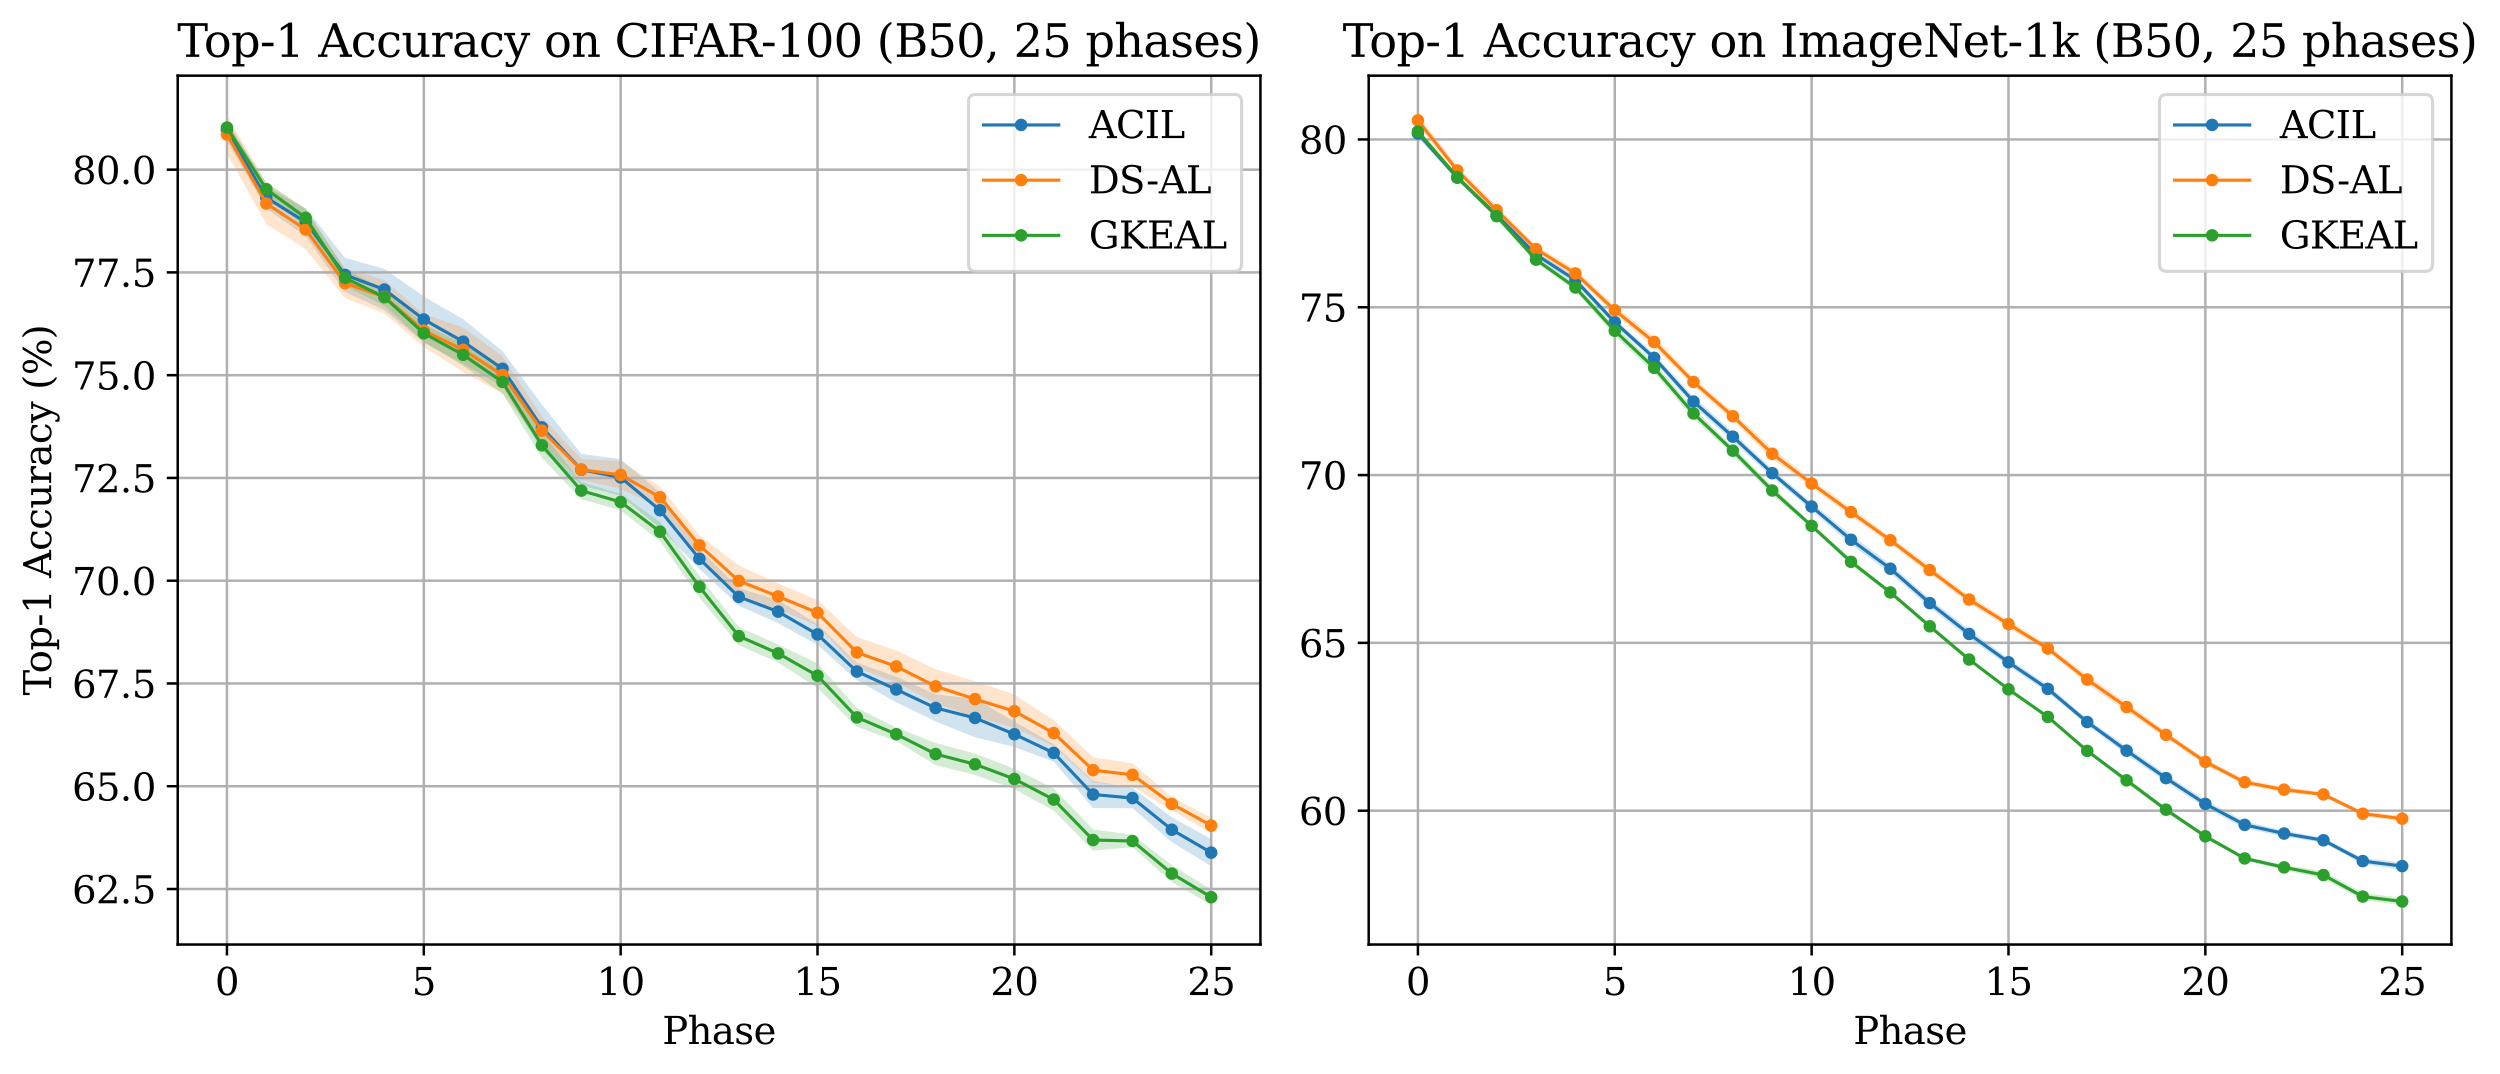 <?xml version="1.0" encoding="utf-8" standalone="no"?>
<!DOCTYPE svg PUBLIC "-//W3C//DTD SVG 1.1//EN"
  "http://www.w3.org/Graphics/SVG/1.1/DTD/svg11.dtd">
<svg xmlns:xlink="http://www.w3.org/1999/xlink" width="797.607pt" height="342.769pt" viewBox="0 0 797.607 342.769" xmlns="http://www.w3.org/2000/svg" version="1.1">
 <defs>
  <style type="text/css">*{stroke-linejoin: round; stroke-linecap: butt}</style>
 </defs>
 <g id="figure_1">
  <g id="patch_1">
   <path d="M 0 342.769 
L 797.607 342.769 
L 797.607 0 
L 0 0 
z
" style="fill: #ffffff"/>
  </g>
  <g id="axes_1">
   <g id="patch_2">
    <path d="M 56.703 301.342 
L 402.132 301.342 
L 402.132 24.142 
L 56.703 24.142 
z
" style="fill: #ffffff"/>
   </g>
   <g id="PolyCollection_1">
    <path d="M 72.404 38.02 
L 72.404 44.978 
L 84.965 66.613 
L 97.527 75.307 
L 110.088 93.165 
L 122.649 98.957 
L 135.21 109.268 
L 147.771 116.15 
L 160.332 123.296 
L 172.893 143.674 
L 185.454 154.925 
L 198.015 158.148 
L 210.576 168.494 
L 223.137 181.498 
L 235.698 193.222 
L 248.259 198.87 
L 260.82 205.716 
L 273.381 217.019 
L 285.942 224.073 
L 298.503 230.185 
L 311.064 235.232 
L 323.625 238.317 
L 336.186 243.021 
L 348.747 257.808 
L 361.308 257.867 
L 373.869 268.697 
L 386.43 276.357 
L 386.43 267.71 
L 386.43 267.71 
L 373.869 260.749 
L 361.308 251.354 
L 348.747 249.142 
L 336.186 237.407 
L 323.625 230.189 
L 311.064 222.897 
L 298.503 221.573 
L 285.942 215.879 
L 273.381 211.465 
L 260.82 199.112 
L 248.259 191.417 
L 235.698 187.625 
L 223.137 175.07 
L 210.576 157.086 
L 198.015 146.502 
L 185.454 144.811 
L 172.893 129.05 
L 160.332 112.003 
L 147.771 101.854 
L 135.21 94.596 
L 122.649 85.786 
L 110.088 82.266 
L 97.527 66.461 
L 84.965 59.51 
L 72.404 38.02 
z
" clip-path="url(#pbca93549e4)" style="fill: #1f77b4; fill-opacity: 0.2"/>
   </g>
   <g id="PolyCollection_2">
    <path d="M 72.404 36.742 
L 72.404 49.104 
L 84.965 71.508 
L 97.527 79.58 
L 110.088 95.112 
L 122.649 100.039 
L 135.21 110.709 
L 147.771 118.736 
L 160.332 125.569 
L 172.893 141.807 
L 185.454 153.184 
L 198.015 155.941 
L 210.576 162.004 
L 223.137 177.218 
L 235.698 190.233 
L 248.259 194.44 
L 260.82 199.607 
L 273.381 213.046 
L 285.942 217.742 
L 298.503 224.465 
L 311.064 228.68 
L 323.625 232.227 
L 336.186 238.012 
L 348.747 249.759 
L 361.308 250.901 
L 373.869 258.644 
L 386.43 265.811 
L 386.43 260.982 
L 386.43 260.982 
L 373.869 254.324 
L 361.308 243.489 
L 348.747 241.645 
L 336.186 229.749 
L 323.625 221.583 
L 311.064 217.399 
L 298.503 213.481 
L 285.942 207.534 
L 273.381 203.284 
L 260.82 191.404 
L 248.259 186.143 
L 235.698 180.409 
L 223.137 170.742 
L 210.576 155.301 
L 198.015 147.103 
L 185.454 146.497 
L 172.893 132.96 
L 160.332 113.712 
L 147.771 104.465 
L 135.21 100.274 
L 122.649 89.356 
L 110.088 85.605 
L 97.527 66.906 
L 84.965 58.362 
L 72.404 36.742 
z
" clip-path="url(#pbca93549e4)" style="fill: #ff7f0e; fill-opacity: 0.2"/>
   </g>
   <g id="PolyCollection_3">
    <path d="M 72.404 39.216 
L 72.404 42.209 
L 84.965 62.565 
L 97.527 72.388 
L 110.088 91.321 
L 122.649 97.51 
L 135.21 109.138 
L 147.771 116.726 
L 160.332 125.582 
L 172.893 146.076 
L 185.454 159.287 
L 198.015 162.831 
L 210.576 172.714 
L 223.137 190.648 
L 235.698 205.848 
L 248.259 211.328 
L 260.82 219.534 
L 273.381 231.882 
L 285.942 236.397 
L 298.503 244.123 
L 311.064 247.234 
L 323.625 251.804 
L 336.186 258.628 
L 348.747 271.391 
L 361.308 270.287 
L 373.869 281.404 
L 386.43 288.742 
L 386.43 283.727 
L 386.43 283.727 
L 373.869 276.031 
L 361.308 266.334 
L 348.747 264.619 
L 336.186 251.572 
L 323.625 245.263 
L 311.064 240.446 
L 298.503 237.044 
L 285.942 232.103 
L 273.381 225.893 
L 260.82 211.664 
L 248.259 205.62 
L 235.698 200.045 
L 223.137 183.743 
L 210.576 166.552 
L 198.015 157.502 
L 185.454 153.783 
L 172.893 138.059 
L 160.332 118.149 
L 147.771 109.679 
L 135.21 103.532 
L 122.649 92.143 
L 110.088 86.051 
L 97.527 66.604 
L 84.965 58.154 
L 72.404 39.216 
z
" clip-path="url(#pbca93549e4)" style="fill: #2ca02c; fill-opacity: 0.2"/>
   </g>
   <g id="matplotlib.axis_1">
    <g id="xtick_1">
     <g id="line2d_1">
      <path d="M 72.404 301.342 
L 72.404 24.142 
" clip-path="url(#pbca93549e4)" style="fill: none; stroke: #b0b0b0; stroke-width: 0.8; stroke-linecap: square"/>
     </g>
     <g id="line2d_2">
      <defs>
       <path id="m7ebd5a3c28" d="M 0 0 
L 0 3.5 
" style="stroke: #000000; stroke-width: 0.8"/>
      </defs>
      <g>
       <use xlink:href="#m7ebd5a3c28" x="72.404" y="301.342" style="stroke: #000000; stroke-width: 0.8"/>
      </g>
     </g>
     <g id="text_1">
      <!-- 0 -->
      <g transform="translate(68.587 317.46) scale(0.12 -0.12)">
       <defs>
        <path id="DejaVuSerif-30" d="M 2034 219 
Q 2513 219 2750 744 
Q 2988 1269 2988 2328 
Q 2988 3391 2750 3916 
Q 2513 4441 2034 4441 
Q 1556 4441 1318 3916 
Q 1081 3391 1081 2328 
Q 1081 1269 1318 744 
Q 1556 219 2034 219 
z
M 2034 -91 
Q 1275 -91 848 546 
Q 422 1184 422 2328 
Q 422 3475 848 4112 
Q 1275 4750 2034 4750 
Q 2797 4750 3222 4112 
Q 3647 3475 3647 2328 
Q 3647 1184 3222 546 
Q 2797 -91 2034 -91 
z
" transform="scale(0.016)"/>
       </defs>
       <use xlink:href="#DejaVuSerif-30"/>
      </g>
     </g>
    </g>
    <g id="xtick_2">
     <g id="line2d_3">
      <path d="M 135.21 301.342 
L 135.21 24.142 
" clip-path="url(#pbca93549e4)" style="fill: none; stroke: #b0b0b0; stroke-width: 0.8; stroke-linecap: square"/>
     </g>
     <g id="line2d_4">
      <g>
       <use xlink:href="#m7ebd5a3c28" x="135.21" y="301.342" style="stroke: #000000; stroke-width: 0.8"/>
      </g>
     </g>
     <g id="text_2">
      <!-- 5 -->
      <g transform="translate(131.392 317.46) scale(0.12 -0.12)">
       <defs>
        <path id="DejaVuSerif-35" d="M 3219 4666 
L 3219 4153 
L 1081 4153 
L 1081 2816 
Q 1244 2928 1461 2984 
Q 1678 3041 1947 3041 
Q 2703 3041 3140 2622 
Q 3578 2203 3578 1478 
Q 3578 738 3136 323 
Q 2694 -91 1894 -91 
Q 1572 -91 1234 -12 
Q 897 66 544 225 
L 544 1131 
L 897 1131 
Q 925 688 1179 453 
Q 1434 219 1894 219 
Q 2388 219 2653 544 
Q 2919 869 2919 1478 
Q 2919 2084 2655 2407 
Q 2391 2731 1894 2731 
Q 1613 2731 1398 2631 
Q 1184 2531 1019 2322 
L 750 2322 
L 750 4666 
L 3219 4666 
z
" transform="scale(0.016)"/>
       </defs>
       <use xlink:href="#DejaVuSerif-35"/>
      </g>
     </g>
    </g>
    <g id="xtick_3">
     <g id="line2d_5">
      <path d="M 198.015 301.342 
L 198.015 24.142 
" clip-path="url(#pbca93549e4)" style="fill: none; stroke: #b0b0b0; stroke-width: 0.8; stroke-linecap: square"/>
     </g>
     <g id="line2d_6">
      <g>
       <use xlink:href="#m7ebd5a3c28" x="198.015" y="301.342" style="stroke: #000000; stroke-width: 0.8"/>
      </g>
     </g>
     <g id="text_3">
      <!-- 10 -->
      <g transform="translate(190.38 317.46) scale(0.12 -0.12)">
       <defs>
        <path id="DejaVuSerif-31" d="M 909 0 
L 909 331 
L 1722 331 
L 1722 4213 
L 781 3603 
L 781 4013 
L 1919 4750 
L 2350 4750 
L 2350 331 
L 3163 331 
L 3163 0 
L 909 0 
z
" transform="scale(0.016)"/>
       </defs>
       <use xlink:href="#DejaVuSerif-31"/>
       <use xlink:href="#DejaVuSerif-30" x="63.623"/>
      </g>
     </g>
    </g>
    <g id="xtick_4">
     <g id="line2d_7">
      <path d="M 260.82 301.342 
L 260.82 24.142 
" clip-path="url(#pbca93549e4)" style="fill: none; stroke: #b0b0b0; stroke-width: 0.8; stroke-linecap: square"/>
     </g>
     <g id="line2d_8">
      <g>
       <use xlink:href="#m7ebd5a3c28" x="260.82" y="301.342" style="stroke: #000000; stroke-width: 0.8"/>
      </g>
     </g>
     <g id="text_4">
      <!-- 15 -->
      <g transform="translate(253.185 317.46) scale(0.12 -0.12)">
       <use xlink:href="#DejaVuSerif-31"/>
       <use xlink:href="#DejaVuSerif-35" x="63.623"/>
      </g>
     </g>
    </g>
    <g id="xtick_5">
     <g id="line2d_9">
      <path d="M 323.625 301.342 
L 323.625 24.142 
" clip-path="url(#pbca93549e4)" style="fill: none; stroke: #b0b0b0; stroke-width: 0.8; stroke-linecap: square"/>
     </g>
     <g id="line2d_10">
      <g>
       <use xlink:href="#m7ebd5a3c28" x="323.625" y="301.342" style="stroke: #000000; stroke-width: 0.8"/>
      </g>
     </g>
     <g id="text_5">
      <!-- 20 -->
      <g transform="translate(315.99 317.46) scale(0.12 -0.12)">
       <defs>
        <path id="DejaVuSerif-32" d="M 819 3553 
L 469 3553 
L 469 4384 
Q 803 4563 1142 4656 
Q 1481 4750 1806 4750 
Q 2534 4750 2956 4397 
Q 3378 4044 3378 3438 
Q 3378 2753 2422 1800 
Q 2347 1728 2309 1691 
L 1131 513 
L 3078 513 
L 3078 1088 
L 3444 1088 
L 3444 0 
L 434 0 
L 434 341 
L 1850 1753 
Q 2319 2222 2519 2614 
Q 2719 3006 2719 3438 
Q 2719 3909 2473 4175 
Q 2228 4441 1797 4441 
Q 1350 4441 1106 4219 
Q 863 3997 819 3553 
z
" transform="scale(0.016)"/>
       </defs>
       <use xlink:href="#DejaVuSerif-32"/>
       <use xlink:href="#DejaVuSerif-30" x="63.623"/>
      </g>
     </g>
    </g>
    <g id="xtick_6">
     <g id="line2d_11">
      <path d="M 386.43 301.342 
L 386.43 24.142 
" clip-path="url(#pbca93549e4)" style="fill: none; stroke: #b0b0b0; stroke-width: 0.8; stroke-linecap: square"/>
     </g>
     <g id="line2d_12">
      <g>
       <use xlink:href="#m7ebd5a3c28" x="386.43" y="301.342" style="stroke: #000000; stroke-width: 0.8"/>
      </g>
     </g>
     <g id="text_6">
      <!-- 25 -->
      <g transform="translate(378.795 317.46) scale(0.12 -0.12)">
       <use xlink:href="#DejaVuSerif-32"/>
       <use xlink:href="#DejaVuSerif-35" x="63.623"/>
      </g>
     </g>
    </g>
    <g id="text_7">
     <!-- Phase -->
     <g transform="translate(211.309 333.074) scale(0.12 -0.12)">
      <defs>
       <path id="DejaVuSerif-50" d="M 1581 2375 
L 2406 2375 
Q 2872 2375 3115 2626 
Q 3359 2878 3359 3353 
Q 3359 3831 3115 4081 
Q 2872 4331 2406 4331 
L 1581 4331 
L 1581 2375 
z
M 353 0 
L 353 331 
L 947 331 
L 947 4331 
L 353 4331 
L 353 4666 
L 2559 4666 
Q 3259 4666 3668 4311 
Q 4078 3956 4078 3353 
Q 4078 2753 3668 2397 
Q 3259 2041 2559 2041 
L 1581 2041 
L 1581 331 
L 2303 331 
L 2303 0 
L 353 0 
z
" transform="scale(0.016)"/>
       <path id="DejaVuSerif-68" d="M 263 0 
L 263 331 
L 781 331 
L 781 4531 
L 231 4531 
L 231 4863 
L 1356 4863 
L 1356 2731 
Q 1516 3069 1770 3241 
Q 2025 3413 2363 3413 
Q 2913 3413 3172 3097 
Q 3431 2781 3431 2113 
L 3431 331 
L 3944 331 
L 3944 0 
L 2356 0 
L 2356 331 
L 2853 331 
L 2853 1931 
Q 2853 2541 2704 2764 
Q 2556 2988 2175 2988 
Q 1775 2988 1565 2697 
Q 1356 2406 1356 1850 
L 1356 331 
L 1856 331 
L 1856 0 
L 263 0 
z
" transform="scale(0.016)"/>
       <path id="DejaVuSerif-61" d="M 2547 1044 
L 2547 1747 
L 1806 1747 
Q 1378 1747 1168 1562 
Q 959 1378 959 997 
Q 959 650 1171 447 
Q 1384 244 1747 244 
Q 2106 244 2326 466 
Q 2547 688 2547 1044 
z
M 3122 2075 
L 3122 331 
L 3634 331 
L 3634 0 
L 2547 0 
L 2547 359 
Q 2356 128 2106 18 
Q 1856 -91 1522 -91 
Q 969 -91 644 203 
Q 319 497 319 997 
Q 319 1513 691 1797 
Q 1063 2081 1741 2081 
L 2547 2081 
L 2547 2309 
Q 2547 2688 2317 2895 
Q 2088 3103 1672 3103 
Q 1328 3103 1125 2947 
Q 922 2791 872 2484 
L 575 2484 
L 575 3156 
Q 875 3284 1158 3348 
Q 1441 3413 1709 3413 
Q 2400 3413 2761 3070 
Q 3122 2728 3122 2075 
z
" transform="scale(0.016)"/>
       <path id="DejaVuSerif-73" d="M 359 184 
L 359 959 
L 691 959 
Q 703 588 923 403 
Q 1144 219 1575 219 
Q 1963 219 2166 364 
Q 2369 509 2369 788 
Q 2369 1006 2220 1140 
Q 2072 1275 1594 1428 
L 1178 1569 
Q 750 1706 558 1912 
Q 366 2119 366 2438 
Q 366 2894 700 3153 
Q 1034 3413 1625 3413 
Q 1888 3413 2178 3344 
Q 2469 3275 2778 3144 
L 2778 2419 
L 2447 2419 
Q 2434 2741 2221 2922 
Q 2009 3103 1644 3103 
Q 1281 3103 1095 2975 
Q 909 2847 909 2591 
Q 909 2381 1050 2254 
Q 1191 2128 1613 1997 
L 2069 1856 
Q 2541 1709 2748 1489 
Q 2956 1269 2956 922 
Q 2956 450 2595 179 
Q 2234 -91 1600 -91 
Q 1278 -91 972 -22 
Q 666 47 359 184 
z
" transform="scale(0.016)"/>
       <path id="DejaVuSerif-65" d="M 3469 1600 
L 991 1600 
L 991 1575 
Q 991 903 1244 561 
Q 1497 219 1991 219 
Q 2369 219 2611 417 
Q 2853 616 2950 1006 
L 3413 1006 
Q 3275 459 2904 184 
Q 2534 -91 1931 -91 
Q 1203 -91 761 389 
Q 319 869 319 1663 
Q 319 2450 753 2931 
Q 1188 3413 1894 3413 
Q 2647 3413 3050 2948 
Q 3453 2484 3469 1600 
z
M 2791 1931 
Q 2772 2513 2545 2808 
Q 2319 3103 1894 3103 
Q 1497 3103 1269 2806 
Q 1041 2509 991 1931 
L 2791 1931 
z
" transform="scale(0.016)"/>
      </defs>
      <use xlink:href="#DejaVuSerif-50"/>
      <use xlink:href="#DejaVuSerif-68" x="67.285"/>
      <use xlink:href="#DejaVuSerif-61" x="131.689"/>
      <use xlink:href="#DejaVuSerif-73" x="191.309"/>
      <use xlink:href="#DejaVuSerif-65" x="242.627"/>
     </g>
    </g>
   </g>
   <g id="matplotlib.axis_2">
    <g id="ytick_1">
     <g id="line2d_13">
      <path d="M 56.703 283.63 
L 402.132 283.63 
" clip-path="url(#pbca93549e4)" style="fill: none; stroke: #b0b0b0; stroke-width: 0.8; stroke-linecap: square"/>
     </g>
     <g id="line2d_14">
      <defs>
       <path id="m0197557491" d="M 0 0 
L -3.5 0 
" style="stroke: #000000; stroke-width: 0.8"/>
      </defs>
      <g>
       <use xlink:href="#m0197557491" x="56.703" y="283.63" style="stroke: #000000; stroke-width: 0.8"/>
      </g>
     </g>
     <g id="text_8">
      <!-- 62.5 -->
      <g transform="translate(22.984 288.189) scale(0.12 -0.12)">
       <defs>
        <path id="DejaVuSerif-36" d="M 2094 219 
Q 2534 219 2771 542 
Q 3009 866 3009 1472 
Q 3009 2078 2771 2401 
Q 2534 2725 2094 2725 
Q 1647 2725 1412 2412 
Q 1178 2100 1178 1509 
Q 1178 888 1415 553 
Q 1653 219 2094 219 
z
M 1075 2569 
Q 1288 2803 1556 2918 
Q 1825 3034 2163 3034 
Q 2859 3034 3264 2615 
Q 3669 2197 3669 1472 
Q 3669 763 3233 336 
Q 2797 -91 2069 -91 
Q 1278 -91 853 498 
Q 428 1088 428 2181 
Q 428 3406 931 4078 
Q 1434 4750 2350 4750 
Q 2597 4750 2869 4703 
Q 3141 4656 3425 4563 
L 3425 3794 
L 3072 3794 
Q 3034 4109 2831 4275 
Q 2628 4441 2284 4441 
Q 1678 4441 1381 3981 
Q 1084 3522 1075 2569 
z
" transform="scale(0.016)"/>
        <path id="DejaVuSerif-2e" d="M 603 325 
Q 603 500 722 622 
Q 841 744 1019 744 
Q 1191 744 1312 622 
Q 1434 500 1434 325 
Q 1434 153 1312 31 
Q 1191 -91 1019 -91 
Q 841 -91 722 29 
Q 603 150 603 325 
z
" transform="scale(0.016)"/>
       </defs>
       <use xlink:href="#DejaVuSerif-36"/>
       <use xlink:href="#DejaVuSerif-32" x="63.623"/>
       <use xlink:href="#DejaVuSerif-2e" x="127.246"/>
       <use xlink:href="#DejaVuSerif-35" x="159.033"/>
      </g>
     </g>
    </g>
    <g id="ytick_2">
     <g id="line2d_15">
      <path d="M 56.703 250.844 
L 402.132 250.844 
" clip-path="url(#pbca93549e4)" style="fill: none; stroke: #b0b0b0; stroke-width: 0.8; stroke-linecap: square"/>
     </g>
     <g id="line2d_16">
      <g>
       <use xlink:href="#m0197557491" x="56.703" y="250.844" style="stroke: #000000; stroke-width: 0.8"/>
      </g>
     </g>
     <g id="text_9">
      <!-- 65.0 -->
      <g transform="translate(22.984 255.403) scale(0.12 -0.12)">
       <use xlink:href="#DejaVuSerif-36"/>
       <use xlink:href="#DejaVuSerif-35" x="63.623"/>
       <use xlink:href="#DejaVuSerif-2e" x="127.246"/>
       <use xlink:href="#DejaVuSerif-30" x="159.033"/>
      </g>
     </g>
    </g>
    <g id="ytick_3">
     <g id="line2d_17">
      <path d="M 56.703 218.058 
L 402.132 218.058 
" clip-path="url(#pbca93549e4)" style="fill: none; stroke: #b0b0b0; stroke-width: 0.8; stroke-linecap: square"/>
     </g>
     <g id="line2d_18">
      <g>
       <use xlink:href="#m0197557491" x="56.703" y="218.058" style="stroke: #000000; stroke-width: 0.8"/>
      </g>
     </g>
     <g id="text_10">
      <!-- 67.5 -->
      <g transform="translate(22.984 222.617) scale(0.12 -0.12)">
       <defs>
        <path id="DejaVuSerif-37" d="M 3609 4347 
L 1784 0 
L 1319 0 
L 3059 4153 
L 903 4153 
L 903 3578 
L 538 3578 
L 538 4666 
L 3609 4666 
L 3609 4347 
z
" transform="scale(0.016)"/>
       </defs>
       <use xlink:href="#DejaVuSerif-36"/>
       <use xlink:href="#DejaVuSerif-37" x="63.623"/>
       <use xlink:href="#DejaVuSerif-2e" x="127.246"/>
       <use xlink:href="#DejaVuSerif-35" x="159.033"/>
      </g>
     </g>
    </g>
    <g id="ytick_4">
     <g id="line2d_19">
      <path d="M 56.703 185.272 
L 402.132 185.272 
" clip-path="url(#pbca93549e4)" style="fill: none; stroke: #b0b0b0; stroke-width: 0.8; stroke-linecap: square"/>
     </g>
     <g id="line2d_20">
      <g>
       <use xlink:href="#m0197557491" x="56.703" y="185.272" style="stroke: #000000; stroke-width: 0.8"/>
      </g>
     </g>
     <g id="text_11">
      <!-- 70.0 -->
      <g transform="translate(22.984 189.831) scale(0.12 -0.12)">
       <use xlink:href="#DejaVuSerif-37"/>
       <use xlink:href="#DejaVuSerif-30" x="63.623"/>
       <use xlink:href="#DejaVuSerif-2e" x="127.246"/>
       <use xlink:href="#DejaVuSerif-30" x="159.033"/>
      </g>
     </g>
    </g>
    <g id="ytick_5">
     <g id="line2d_21">
      <path d="M 56.703 152.485 
L 402.132 152.485 
" clip-path="url(#pbca93549e4)" style="fill: none; stroke: #b0b0b0; stroke-width: 0.8; stroke-linecap: square"/>
     </g>
     <g id="line2d_22">
      <g>
       <use xlink:href="#m0197557491" x="56.703" y="152.485" style="stroke: #000000; stroke-width: 0.8"/>
      </g>
     </g>
     <g id="text_12">
      <!-- 72.5 -->
      <g transform="translate(22.984 157.044) scale(0.12 -0.12)">
       <use xlink:href="#DejaVuSerif-37"/>
       <use xlink:href="#DejaVuSerif-32" x="63.623"/>
       <use xlink:href="#DejaVuSerif-2e" x="127.246"/>
       <use xlink:href="#DejaVuSerif-35" x="159.033"/>
      </g>
     </g>
    </g>
    <g id="ytick_6">
     <g id="line2d_23">
      <path d="M 56.703 119.699 
L 402.132 119.699 
" clip-path="url(#pbca93549e4)" style="fill: none; stroke: #b0b0b0; stroke-width: 0.8; stroke-linecap: square"/>
     </g>
     <g id="line2d_24">
      <g>
       <use xlink:href="#m0197557491" x="56.703" y="119.699" style="stroke: #000000; stroke-width: 0.8"/>
      </g>
     </g>
     <g id="text_13">
      <!-- 75.0 -->
      <g transform="translate(22.984 124.258) scale(0.12 -0.12)">
       <use xlink:href="#DejaVuSerif-37"/>
       <use xlink:href="#DejaVuSerif-35" x="63.623"/>
       <use xlink:href="#DejaVuSerif-2e" x="127.246"/>
       <use xlink:href="#DejaVuSerif-30" x="159.033"/>
      </g>
     </g>
    </g>
    <g id="ytick_7">
     <g id="line2d_25">
      <path d="M 56.703 86.913 
L 402.132 86.913 
" clip-path="url(#pbca93549e4)" style="fill: none; stroke: #b0b0b0; stroke-width: 0.8; stroke-linecap: square"/>
     </g>
     <g id="line2d_26">
      <g>
       <use xlink:href="#m0197557491" x="56.703" y="86.913" style="stroke: #000000; stroke-width: 0.8"/>
      </g>
     </g>
     <g id="text_14">
      <!-- 77.5 -->
      <g transform="translate(22.984 91.472) scale(0.12 -0.12)">
       <use xlink:href="#DejaVuSerif-37"/>
       <use xlink:href="#DejaVuSerif-37" x="63.623"/>
       <use xlink:href="#DejaVuSerif-2e" x="127.246"/>
       <use xlink:href="#DejaVuSerif-35" x="159.033"/>
      </g>
     </g>
    </g>
    <g id="ytick_8">
     <g id="line2d_27">
      <path d="M 56.703 54.126 
L 402.132 54.126 
" clip-path="url(#pbca93549e4)" style="fill: none; stroke: #b0b0b0; stroke-width: 0.8; stroke-linecap: square"/>
     </g>
     <g id="line2d_28">
      <g>
       <use xlink:href="#m0197557491" x="56.703" y="54.126" style="stroke: #000000; stroke-width: 0.8"/>
      </g>
     </g>
     <g id="text_15">
      <!-- 80.0 -->
      <g transform="translate(22.984 58.686) scale(0.12 -0.12)">
       <defs>
        <path id="DejaVuSerif-38" d="M 2981 1275 
Q 2981 1775 2732 2051 
Q 2484 2328 2034 2328 
Q 1584 2328 1336 2051 
Q 1088 1775 1088 1275 
Q 1088 772 1336 495 
Q 1584 219 2034 219 
Q 2484 219 2732 495 
Q 2981 772 2981 1275 
z
M 2853 3541 
Q 2853 3966 2637 4203 
Q 2422 4441 2034 4441 
Q 1650 4441 1433 4203 
Q 1216 3966 1216 3541 
Q 1216 3113 1433 2875 
Q 1650 2638 2034 2638 
Q 2422 2638 2637 2875 
Q 2853 3113 2853 3541 
z
M 2516 2484 
Q 3047 2413 3344 2092 
Q 3641 1772 3641 1275 
Q 3641 619 3225 264 
Q 2809 -91 2034 -91 
Q 1263 -91 845 264 
Q 428 619 428 1275 
Q 428 1772 725 2092 
Q 1022 2413 1556 2484 
Q 1084 2569 832 2842 
Q 581 3116 581 3541 
Q 581 4103 968 4426 
Q 1356 4750 2034 4750 
Q 2713 4750 3100 4426 
Q 3488 4103 3488 3541 
Q 3488 3116 3236 2842 
Q 2984 2569 2516 2484 
z
" transform="scale(0.016)"/>
       </defs>
       <use xlink:href="#DejaVuSerif-38"/>
       <use xlink:href="#DejaVuSerif-30" x="63.623"/>
       <use xlink:href="#DejaVuSerif-2e" x="127.246"/>
       <use xlink:href="#DejaVuSerif-30" x="159.033"/>
      </g>
     </g>
    </g>
    <g id="text_16">
     <!-- Top-1 Accuracy (%) -->
     <g transform="translate(16.318 221.887) rotate(-90) scale(0.12 -0.12)">
      <defs>
       <path id="DejaVuSerif-54" d="M 1222 0 
L 1222 331 
L 1819 331 
L 1819 4294 
L 447 4294 
L 447 3566 
L 63 3566 
L 63 4666 
L 4206 4666 
L 4206 3566 
L 3822 3566 
L 3822 4294 
L 2450 4294 
L 2450 331 
L 3047 331 
L 3047 0 
L 1222 0 
z
" transform="scale(0.016)"/>
       <path id="DejaVuSerif-6f" d="M 1925 219 
Q 2388 219 2623 584 
Q 2859 950 2859 1663 
Q 2859 2375 2623 2739 
Q 2388 3103 1925 3103 
Q 1463 3103 1227 2739 
Q 991 2375 991 1663 
Q 991 950 1228 584 
Q 1466 219 1925 219 
z
M 1925 -91 
Q 1200 -91 759 389 
Q 319 869 319 1663 
Q 319 2456 758 2934 
Q 1197 3413 1925 3413 
Q 2653 3413 3092 2934 
Q 3531 2456 3531 1663 
Q 3531 869 3092 389 
Q 2653 -91 1925 -91 
z
" transform="scale(0.016)"/>
       <path id="DejaVuSerif-70" d="M 1313 1825 
L 1313 1497 
Q 1313 897 1542 583 
Q 1772 269 2209 269 
Q 2650 269 2876 622 
Q 3103 975 3103 1663 
Q 3103 2353 2876 2703 
Q 2650 3053 2209 3053 
Q 1772 3053 1542 2737 
Q 1313 2422 1313 1825 
z
M 738 2988 
L 184 2988 
L 184 3322 
L 1313 3322 
L 1313 2803 
Q 1481 3116 1742 3264 
Q 2003 3413 2388 3413 
Q 3000 3413 3387 2928 
Q 3775 2444 3775 1663 
Q 3775 881 3387 395 
Q 3000 -91 2388 -91 
Q 2003 -91 1742 57 
Q 1481 206 1313 519 
L 1313 -997 
L 1856 -997 
L 1856 -1331 
L 184 -1331 
L 184 -997 
L 738 -997 
L 738 2988 
z
" transform="scale(0.016)"/>
       <path id="DejaVuSerif-2d" d="M 281 1959 
L 1881 1959 
L 1881 1472 
L 281 1472 
L 281 1959 
z
" transform="scale(0.016)"/>
       <path id="DejaVuSerif-20" transform="scale(0.016)"/>
       <path id="DejaVuSerif-41" d="M 1281 1691 
L 2994 1691 
L 2138 3909 
L 1281 1691 
z
M -38 0 
L -38 331 
L 372 331 
L 2034 4666 
L 2559 4666 
L 4225 331 
L 4684 331 
L 4684 0 
L 2988 0 
L 2988 331 
L 3506 331 
L 3116 1356 
L 1153 1356 
L 763 331 
L 1275 331 
L 1275 0 
L -38 0 
z
" transform="scale(0.016)"/>
       <path id="DejaVuSerif-63" d="M 3291 997 
Q 3169 466 2822 187 
Q 2475 -91 1925 -91 
Q 1200 -91 759 389 
Q 319 869 319 1663 
Q 319 2459 759 2936 
Q 1200 3413 1925 3413 
Q 2241 3413 2553 3339 
Q 2866 3266 3181 3116 
L 3181 2266 
L 2847 2266 
Q 2781 2703 2561 2903 
Q 2341 3103 1931 3103 
Q 1466 3103 1228 2742 
Q 991 2381 991 1663 
Q 991 944 1227 581 
Q 1463 219 1931 219 
Q 2303 219 2525 412 
Q 2747 606 2828 997 
L 3291 997 
z
" transform="scale(0.016)"/>
       <path id="DejaVuSerif-75" d="M 2266 3322 
L 3341 3322 
L 3341 331 
L 3884 331 
L 3884 0 
L 2766 0 
L 2766 588 
Q 2606 256 2353 82 
Q 2100 -91 1766 -91 
Q 1213 -91 952 223 
Q 691 538 691 1209 
L 691 2988 
L 172 2988 
L 172 3322 
L 1269 3322 
L 1269 1388 
Q 1269 781 1417 556 
Q 1566 331 1947 331 
Q 2347 331 2556 625 
Q 2766 919 2766 1478 
L 2766 2988 
L 2266 2988 
L 2266 3322 
z
" transform="scale(0.016)"/>
       <path id="DejaVuSerif-72" d="M 3059 3328 
L 3059 2497 
L 2728 2497 
Q 2713 2744 2591 2866 
Q 2469 2988 2234 2988 
Q 1809 2988 1582 2694 
Q 1356 2400 1356 1850 
L 1356 331 
L 2022 331 
L 2022 0 
L 263 0 
L 263 331 
L 781 331 
L 781 2994 
L 231 2994 
L 231 3322 
L 1356 3322 
L 1356 2731 
Q 1525 3078 1790 3245 
Q 2056 3413 2438 3413 
Q 2578 3413 2733 3391 
Q 2888 3369 3059 3328 
z
" transform="scale(0.016)"/>
       <path id="DejaVuSerif-79" d="M 1381 -609 
L 1600 -56 
L 359 2988 
L -19 2988 
L -19 3322 
L 1509 3322 
L 1509 2988 
L 978 2988 
L 1913 703 
L 2847 2988 
L 2350 2988 
L 2350 3322 
L 3597 3322 
L 3597 2988 
L 3225 2988 
L 1703 -750 
Q 1547 -1138 1356 -1280 
Q 1166 -1422 819 -1422 
Q 672 -1422 517 -1397 
Q 363 -1372 206 -1325 
L 206 -691 
L 500 -691 
Q 519 -903 608 -995 
Q 697 -1088 884 -1088 
Q 1056 -1088 1161 -992 
Q 1266 -897 1381 -609 
z
" transform="scale(0.016)"/>
       <path id="DejaVuSerif-28" d="M 2041 -997 
Q 1281 -656 893 83 
Q 506 822 506 1931 
Q 506 3044 893 3783 
Q 1281 4522 2041 4863 
L 2041 4556 
Q 1559 4225 1350 3623 
Q 1141 3022 1141 1931 
Q 1141 844 1350 242 
Q 1559 -359 2041 -691 
L 2041 -997 
z
" transform="scale(0.016)"/>
       <path id="DejaVuSerif-25" d="M 1434 4459 
Q 1159 4459 1004 4200 
Q 850 3941 850 3475 
Q 850 3016 1008 2753 
Q 1166 2491 1434 2491 
Q 1700 2491 1854 2752 
Q 2009 3013 2009 3475 
Q 2009 3938 1854 4198 
Q 1700 4459 1434 4459 
z
M 4653 2169 
Q 4381 2169 4226 1906 
Q 4072 1644 4072 1178 
Q 4072 719 4228 458 
Q 4384 197 4653 197 
Q 4922 197 5075 458 
Q 5228 719 5228 1178 
Q 5228 1641 5073 1905 
Q 4919 2169 4653 2169 
z
M 4653 2450 
Q 5147 2450 5437 2106 
Q 5728 1763 5728 1178 
Q 5728 594 5436 251 
Q 5144 -91 4653 -91 
Q 4153 -91 3862 251 
Q 3572 594 3572 1178 
Q 3572 1766 3864 2108 
Q 4156 2450 4653 2450 
z
M 4263 4750 
L 4738 4750 
L 1819 -91 
L 1344 -91 
L 4263 4750 
z
M 1428 4750 
Q 1922 4750 2215 4408 
Q 2509 4066 2509 3481 
Q 2509 2891 2217 2550 
Q 1925 2209 1428 2209 
Q 931 2209 642 2551 
Q 353 2894 353 3481 
Q 353 4063 643 4406 
Q 934 4750 1428 4750 
z
" transform="scale(0.016)"/>
       <path id="DejaVuSerif-29" d="M 453 -997 
L 453 -691 
Q 934 -359 1145 242 
Q 1356 844 1356 1931 
Q 1356 3022 1145 3623 
Q 934 4225 453 4556 
L 453 4863 
Q 1216 4522 1603 3783 
Q 1991 3044 1991 1931 
Q 1991 822 1603 83 
Q 1216 -656 453 -997 
z
" transform="scale(0.016)"/>
      </defs>
      <use xlink:href="#DejaVuSerif-54"/>
      <use xlink:href="#DejaVuSerif-6f" x="58.949"/>
      <use xlink:href="#DejaVuSerif-70" x="119.154"/>
      <use xlink:href="#DejaVuSerif-2d" x="183.168"/>
      <use xlink:href="#DejaVuSerif-31" x="216.957"/>
      <use xlink:href="#DejaVuSerif-20" x="280.58"/>
      <use xlink:href="#DejaVuSerif-41" x="312.367"/>
      <use xlink:href="#DejaVuSerif-63" x="384.584"/>
      <use xlink:href="#DejaVuSerif-63" x="440.59"/>
      <use xlink:href="#DejaVuSerif-75" x="496.596"/>
      <use xlink:href="#DejaVuSerif-72" x="561"/>
      <use xlink:href="#DejaVuSerif-61" x="608.803"/>
      <use xlink:href="#DejaVuSerif-63" x="668.422"/>
      <use xlink:href="#DejaVuSerif-79" x="724.428"/>
      <use xlink:href="#DejaVuSerif-20" x="780.922"/>
      <use xlink:href="#DejaVuSerif-28" x="812.709"/>
      <use xlink:href="#DejaVuSerif-25" x="851.723"/>
      <use xlink:href="#DejaVuSerif-29" x="946.742"/>
     </g>
    </g>
   </g>
   <g id="line2d_29">
    <path d="M 72.404 41.499 
L 84.965 63.062 
L 97.527 70.884 
L 110.088 87.716 
L 122.649 92.372 
L 135.21 101.932 
L 147.771 109.002 
L 160.332 117.65 
L 172.893 136.362 
L 185.454 149.868 
L 198.015 152.325 
L 210.576 162.79 
L 223.137 178.284 
L 235.698 190.424 
L 248.259 195.143 
L 260.82 202.414 
L 273.381 214.242 
L 285.942 219.976 
L 298.503 225.879 
L 311.064 229.065 
L 323.625 234.253 
L 336.186 240.214 
L 348.747 253.475 
L 361.308 254.611 
L 373.869 264.723 
L 386.43 272.033 
" clip-path="url(#pbca93549e4)" style="fill: none; stroke: #1f77b4; stroke-linecap: square"/>
    <defs>
     <path id="m50c66ad861" d="M 0 1.5 
C 0.398 1.5 0.779 1.342 1.061 1.061 
C 1.342 0.779 1.5 0.398 1.5 0 
C 1.5 -0.398 1.342 -0.779 1.061 -1.061 
C 0.779 -1.342 0.398 -1.5 0 -1.5 
C -0.398 -1.5 -0.779 -1.342 -1.061 -1.061 
C -1.342 -0.779 -1.5 -0.398 -1.5 0 
C -1.5 0.398 -1.342 0.779 -1.061 1.061 
C -0.779 1.342 -0.398 1.5 0 1.5 
z
" style="stroke: #1f77b4"/>
    </defs>
    <g clip-path="url(#pbca93549e4)">
     <use xlink:href="#m50c66ad861" x="72.404" y="41.499" style="fill: #1f77b4; stroke: #1f77b4"/>
     <use xlink:href="#m50c66ad861" x="84.965" y="63.062" style="fill: #1f77b4; stroke: #1f77b4"/>
     <use xlink:href="#m50c66ad861" x="97.527" y="70.884" style="fill: #1f77b4; stroke: #1f77b4"/>
     <use xlink:href="#m50c66ad861" x="110.088" y="87.716" style="fill: #1f77b4; stroke: #1f77b4"/>
     <use xlink:href="#m50c66ad861" x="122.649" y="92.372" style="fill: #1f77b4; stroke: #1f77b4"/>
     <use xlink:href="#m50c66ad861" x="135.21" y="101.932" style="fill: #1f77b4; stroke: #1f77b4"/>
     <use xlink:href="#m50c66ad861" x="147.771" y="109.002" style="fill: #1f77b4; stroke: #1f77b4"/>
     <use xlink:href="#m50c66ad861" x="160.332" y="117.65" style="fill: #1f77b4; stroke: #1f77b4"/>
     <use xlink:href="#m50c66ad861" x="172.893" y="136.362" style="fill: #1f77b4; stroke: #1f77b4"/>
     <use xlink:href="#m50c66ad861" x="185.454" y="149.868" style="fill: #1f77b4; stroke: #1f77b4"/>
     <use xlink:href="#m50c66ad861" x="198.015" y="152.325" style="fill: #1f77b4; stroke: #1f77b4"/>
     <use xlink:href="#m50c66ad861" x="210.576" y="162.79" style="fill: #1f77b4; stroke: #1f77b4"/>
     <use xlink:href="#m50c66ad861" x="223.137" y="178.284" style="fill: #1f77b4; stroke: #1f77b4"/>
     <use xlink:href="#m50c66ad861" x="235.698" y="190.424" style="fill: #1f77b4; stroke: #1f77b4"/>
     <use xlink:href="#m50c66ad861" x="248.259" y="195.143" style="fill: #1f77b4; stroke: #1f77b4"/>
     <use xlink:href="#m50c66ad861" x="260.82" y="202.414" style="fill: #1f77b4; stroke: #1f77b4"/>
     <use xlink:href="#m50c66ad861" x="273.381" y="214.242" style="fill: #1f77b4; stroke: #1f77b4"/>
     <use xlink:href="#m50c66ad861" x="285.942" y="219.976" style="fill: #1f77b4; stroke: #1f77b4"/>
     <use xlink:href="#m50c66ad861" x="298.503" y="225.879" style="fill: #1f77b4; stroke: #1f77b4"/>
     <use xlink:href="#m50c66ad861" x="311.064" y="229.065" style="fill: #1f77b4; stroke: #1f77b4"/>
     <use xlink:href="#m50c66ad861" x="323.625" y="234.253" style="fill: #1f77b4; stroke: #1f77b4"/>
     <use xlink:href="#m50c66ad861" x="336.186" y="240.214" style="fill: #1f77b4; stroke: #1f77b4"/>
     <use xlink:href="#m50c66ad861" x="348.747" y="253.475" style="fill: #1f77b4; stroke: #1f77b4"/>
     <use xlink:href="#m50c66ad861" x="361.308" y="254.611" style="fill: #1f77b4; stroke: #1f77b4"/>
     <use xlink:href="#m50c66ad861" x="373.869" y="264.723" style="fill: #1f77b4; stroke: #1f77b4"/>
     <use xlink:href="#m50c66ad861" x="386.43" y="272.033" style="fill: #1f77b4; stroke: #1f77b4"/>
    </g>
   </g>
   <g id="line2d_30">
    <path d="M 72.404 42.923 
L 84.965 64.935 
L 97.527 73.243 
L 110.088 90.359 
L 122.649 94.697 
L 135.21 105.492 
L 147.771 111.601 
L 160.332 119.64 
L 172.893 137.384 
L 185.454 149.84 
L 198.015 151.522 
L 210.576 158.652 
L 223.137 173.98 
L 235.698 185.321 
L 248.259 190.292 
L 260.82 195.506 
L 273.381 208.165 
L 285.942 212.638 
L 298.503 218.973 
L 311.064 223.04 
L 323.625 226.905 
L 336.186 233.881 
L 348.747 245.702 
L 361.308 247.195 
L 373.869 256.484 
L 386.43 263.397 
" clip-path="url(#pbca93549e4)" style="fill: none; stroke: #ff7f0e; stroke-linecap: square"/>
    <defs>
     <path id="m0a86e909e9" d="M 0 1.5 
C 0.398 1.5 0.779 1.342 1.061 1.061 
C 1.342 0.779 1.5 0.398 1.5 0 
C 1.5 -0.398 1.342 -0.779 1.061 -1.061 
C 0.779 -1.342 0.398 -1.5 0 -1.5 
C -0.398 -1.5 -0.779 -1.342 -1.061 -1.061 
C -1.342 -0.779 -1.5 -0.398 -1.5 0 
C -1.5 0.398 -1.342 0.779 -1.061 1.061 
C -0.779 1.342 -0.398 1.5 0 1.5 
z
" style="stroke: #ff7f0e"/>
    </defs>
    <g clip-path="url(#pbca93549e4)">
     <use xlink:href="#m0a86e909e9" x="72.404" y="42.923" style="fill: #ff7f0e; stroke: #ff7f0e"/>
     <use xlink:href="#m0a86e909e9" x="84.965" y="64.935" style="fill: #ff7f0e; stroke: #ff7f0e"/>
     <use xlink:href="#m0a86e909e9" x="97.527" y="73.243" style="fill: #ff7f0e; stroke: #ff7f0e"/>
     <use xlink:href="#m0a86e909e9" x="110.088" y="90.359" style="fill: #ff7f0e; stroke: #ff7f0e"/>
     <use xlink:href="#m0a86e909e9" x="122.649" y="94.697" style="fill: #ff7f0e; stroke: #ff7f0e"/>
     <use xlink:href="#m0a86e909e9" x="135.21" y="105.492" style="fill: #ff7f0e; stroke: #ff7f0e"/>
     <use xlink:href="#m0a86e909e9" x="147.771" y="111.601" style="fill: #ff7f0e; stroke: #ff7f0e"/>
     <use xlink:href="#m0a86e909e9" x="160.332" y="119.64" style="fill: #ff7f0e; stroke: #ff7f0e"/>
     <use xlink:href="#m0a86e909e9" x="172.893" y="137.384" style="fill: #ff7f0e; stroke: #ff7f0e"/>
     <use xlink:href="#m0a86e909e9" x="185.454" y="149.84" style="fill: #ff7f0e; stroke: #ff7f0e"/>
     <use xlink:href="#m0a86e909e9" x="198.015" y="151.522" style="fill: #ff7f0e; stroke: #ff7f0e"/>
     <use xlink:href="#m0a86e909e9" x="210.576" y="158.652" style="fill: #ff7f0e; stroke: #ff7f0e"/>
     <use xlink:href="#m0a86e909e9" x="223.137" y="173.98" style="fill: #ff7f0e; stroke: #ff7f0e"/>
     <use xlink:href="#m0a86e909e9" x="235.698" y="185.321" style="fill: #ff7f0e; stroke: #ff7f0e"/>
     <use xlink:href="#m0a86e909e9" x="248.259" y="190.292" style="fill: #ff7f0e; stroke: #ff7f0e"/>
     <use xlink:href="#m0a86e909e9" x="260.82" y="195.506" style="fill: #ff7f0e; stroke: #ff7f0e"/>
     <use xlink:href="#m0a86e909e9" x="273.381" y="208.165" style="fill: #ff7f0e; stroke: #ff7f0e"/>
     <use xlink:href="#m0a86e909e9" x="285.942" y="212.638" style="fill: #ff7f0e; stroke: #ff7f0e"/>
     <use xlink:href="#m0a86e909e9" x="298.503" y="218.973" style="fill: #ff7f0e; stroke: #ff7f0e"/>
     <use xlink:href="#m0a86e909e9" x="311.064" y="223.04" style="fill: #ff7f0e; stroke: #ff7f0e"/>
     <use xlink:href="#m0a86e909e9" x="323.625" y="226.905" style="fill: #ff7f0e; stroke: #ff7f0e"/>
     <use xlink:href="#m0a86e909e9" x="336.186" y="233.881" style="fill: #ff7f0e; stroke: #ff7f0e"/>
     <use xlink:href="#m0a86e909e9" x="348.747" y="245.702" style="fill: #ff7f0e; stroke: #ff7f0e"/>
     <use xlink:href="#m0a86e909e9" x="361.308" y="247.195" style="fill: #ff7f0e; stroke: #ff7f0e"/>
     <use xlink:href="#m0a86e909e9" x="373.869" y="256.484" style="fill: #ff7f0e; stroke: #ff7f0e"/>
     <use xlink:href="#m0a86e909e9" x="386.43" y="263.397" style="fill: #ff7f0e; stroke: #ff7f0e"/>
    </g>
   </g>
   <g id="line2d_31">
    <path d="M 72.404 40.712 
L 84.965 60.359 
L 97.527 69.496 
L 110.088 88.686 
L 122.649 94.827 
L 135.21 106.335 
L 147.771 113.202 
L 160.332 121.865 
L 172.893 142.067 
L 185.454 156.535 
L 198.015 160.167 
L 210.576 169.633 
L 223.137 187.196 
L 235.698 202.947 
L 248.259 208.474 
L 260.82 215.599 
L 273.381 228.888 
L 285.942 234.25 
L 298.503 240.583 
L 311.064 243.84 
L 323.625 248.533 
L 336.186 255.1 
L 348.747 268.005 
L 361.308 268.311 
L 373.869 278.717 
L 386.43 286.235 
" clip-path="url(#pbca93549e4)" style="fill: none; stroke: #2ca02c; stroke-linecap: square"/>
    <defs>
     <path id="m8642ab1590" d="M 0 1.5 
C 0.398 1.5 0.779 1.342 1.061 1.061 
C 1.342 0.779 1.5 0.398 1.5 0 
C 1.5 -0.398 1.342 -0.779 1.061 -1.061 
C 0.779 -1.342 0.398 -1.5 0 -1.5 
C -0.398 -1.5 -0.779 -1.342 -1.061 -1.061 
C -1.342 -0.779 -1.5 -0.398 -1.5 0 
C -1.5 0.398 -1.342 0.779 -1.061 1.061 
C -0.779 1.342 -0.398 1.5 0 1.5 
z
" style="stroke: #2ca02c"/>
    </defs>
    <g clip-path="url(#pbca93549e4)">
     <use xlink:href="#m8642ab1590" x="72.404" y="40.712" style="fill: #2ca02c; stroke: #2ca02c"/>
     <use xlink:href="#m8642ab1590" x="84.965" y="60.359" style="fill: #2ca02c; stroke: #2ca02c"/>
     <use xlink:href="#m8642ab1590" x="97.527" y="69.496" style="fill: #2ca02c; stroke: #2ca02c"/>
     <use xlink:href="#m8642ab1590" x="110.088" y="88.686" style="fill: #2ca02c; stroke: #2ca02c"/>
     <use xlink:href="#m8642ab1590" x="122.649" y="94.827" style="fill: #2ca02c; stroke: #2ca02c"/>
     <use xlink:href="#m8642ab1590" x="135.21" y="106.335" style="fill: #2ca02c; stroke: #2ca02c"/>
     <use xlink:href="#m8642ab1590" x="147.771" y="113.202" style="fill: #2ca02c; stroke: #2ca02c"/>
     <use xlink:href="#m8642ab1590" x="160.332" y="121.865" style="fill: #2ca02c; stroke: #2ca02c"/>
     <use xlink:href="#m8642ab1590" x="172.893" y="142.067" style="fill: #2ca02c; stroke: #2ca02c"/>
     <use xlink:href="#m8642ab1590" x="185.454" y="156.535" style="fill: #2ca02c; stroke: #2ca02c"/>
     <use xlink:href="#m8642ab1590" x="198.015" y="160.167" style="fill: #2ca02c; stroke: #2ca02c"/>
     <use xlink:href="#m8642ab1590" x="210.576" y="169.633" style="fill: #2ca02c; stroke: #2ca02c"/>
     <use xlink:href="#m8642ab1590" x="223.137" y="187.196" style="fill: #2ca02c; stroke: #2ca02c"/>
     <use xlink:href="#m8642ab1590" x="235.698" y="202.947" style="fill: #2ca02c; stroke: #2ca02c"/>
     <use xlink:href="#m8642ab1590" x="248.259" y="208.474" style="fill: #2ca02c; stroke: #2ca02c"/>
     <use xlink:href="#m8642ab1590" x="260.82" y="215.599" style="fill: #2ca02c; stroke: #2ca02c"/>
     <use xlink:href="#m8642ab1590" x="273.381" y="228.888" style="fill: #2ca02c; stroke: #2ca02c"/>
     <use xlink:href="#m8642ab1590" x="285.942" y="234.25" style="fill: #2ca02c; stroke: #2ca02c"/>
     <use xlink:href="#m8642ab1590" x="298.503" y="240.583" style="fill: #2ca02c; stroke: #2ca02c"/>
     <use xlink:href="#m8642ab1590" x="311.064" y="243.84" style="fill: #2ca02c; stroke: #2ca02c"/>
     <use xlink:href="#m8642ab1590" x="323.625" y="248.533" style="fill: #2ca02c; stroke: #2ca02c"/>
     <use xlink:href="#m8642ab1590" x="336.186" y="255.1" style="fill: #2ca02c; stroke: #2ca02c"/>
     <use xlink:href="#m8642ab1590" x="348.747" y="268.005" style="fill: #2ca02c; stroke: #2ca02c"/>
     <use xlink:href="#m8642ab1590" x="361.308" y="268.311" style="fill: #2ca02c; stroke: #2ca02c"/>
     <use xlink:href="#m8642ab1590" x="373.869" y="278.717" style="fill: #2ca02c; stroke: #2ca02c"/>
     <use xlink:href="#m8642ab1590" x="386.43" y="286.235" style="fill: #2ca02c; stroke: #2ca02c"/>
    </g>
   </g>
   <g id="patch_3">
    <path d="M 56.703 301.342 
L 56.703 24.142 
" style="fill: none; stroke: #000000; stroke-width: 0.8; stroke-linejoin: miter; stroke-linecap: square"/>
   </g>
   <g id="patch_4">
    <path d="M 402.132 301.342 
L 402.132 24.142 
" style="fill: none; stroke: #000000; stroke-width: 0.8; stroke-linejoin: miter; stroke-linecap: square"/>
   </g>
   <g id="patch_5">
    <path d="M 56.703 301.342 
L 402.132 301.342 
" style="fill: none; stroke: #000000; stroke-width: 0.8; stroke-linejoin: miter; stroke-linecap: square"/>
   </g>
   <g id="patch_6">
    <path d="M 56.703 24.142 
L 402.132 24.142 
" style="fill: none; stroke: #000000; stroke-width: 0.8; stroke-linejoin: miter; stroke-linecap: square"/>
   </g>
   <g id="text_17">
    <!-- Top-1 Accuracy on CIFAR-100 (B50, 25 phases) -->
    <g transform="translate(56.55 18.142) scale(0.144 -0.144)">
     <defs>
      <path id="DejaVuSerif-6e" d="M 263 0 
L 263 331 
L 781 331 
L 781 2988 
L 231 2988 
L 231 3322 
L 1356 3322 
L 1356 2731 
Q 1516 3069 1770 3241 
Q 2025 3413 2363 3413 
Q 2913 3413 3172 3097 
Q 3431 2781 3431 2113 
L 3431 331 
L 3944 331 
L 3944 0 
L 2356 0 
L 2356 331 
L 2853 331 
L 2853 1931 
Q 2853 2541 2703 2767 
Q 2553 2994 2175 2994 
Q 1775 2994 1565 2701 
Q 1356 2409 1356 1850 
L 1356 331 
L 1856 331 
L 1856 0 
L 263 0 
z
" transform="scale(0.016)"/>
      <path id="DejaVuSerif-43" d="M 4513 1234 
Q 4306 581 3820 245 
Q 3334 -91 2591 -91 
Q 2134 -91 1743 65 
Q 1353 222 1050 525 
Q 700 875 529 1320 
Q 359 1766 359 2328 
Q 359 3416 987 4083 
Q 1616 4750 2644 4750 
Q 3025 4750 3456 4650 
Q 3888 4550 4384 4347 
L 4384 3272 
L 4031 3272 
Q 3916 3859 3567 4137 
Q 3219 4416 2591 4416 
Q 1844 4416 1459 3886 
Q 1075 3356 1075 2328 
Q 1075 1303 1459 773 
Q 1844 244 2591 244 
Q 3113 244 3450 492 
Q 3788 741 3938 1234 
L 4513 1234 
z
" transform="scale(0.016)"/>
      <path id="DejaVuSerif-49" d="M 1581 331 
L 2175 331 
L 2175 0 
L 353 0 
L 353 331 
L 947 331 
L 947 4331 
L 353 4331 
L 353 4666 
L 2175 4666 
L 2175 4331 
L 1581 4331 
L 1581 331 
z
" transform="scale(0.016)"/>
      <path id="DejaVuSerif-46" d="M 353 0 
L 353 331 
L 947 331 
L 947 4331 
L 353 4331 
L 353 4666 
L 4172 4666 
L 4172 3628 
L 3788 3628 
L 3788 4281 
L 1581 4281 
L 1581 2719 
L 3175 2719 
L 3175 3303 
L 3559 3303 
L 3559 1753 
L 3175 1753 
L 3175 2338 
L 1581 2338 
L 1581 331 
L 2328 331 
L 2328 0 
L 353 0 
z
" transform="scale(0.016)"/>
      <path id="DejaVuSerif-52" d="M 3066 2316 
Q 3284 2256 3442 2114 
Q 3600 1972 3725 1716 
L 4403 331 
L 4972 331 
L 4972 0 
L 3872 0 
L 3144 1484 
Q 2934 1916 2759 2042 
Q 2584 2169 2278 2169 
L 1581 2169 
L 1581 331 
L 2241 331 
L 2241 0 
L 353 0 
L 353 331 
L 947 331 
L 947 4331 
L 353 4331 
L 353 4666 
L 2719 4666 
Q 3400 4666 3770 4341 
Q 4141 4016 4141 3419 
Q 4141 2938 3870 2661 
Q 3600 2384 3066 2316 
z
M 1581 2503 
L 2503 2503 
Q 2975 2503 3200 2726 
Q 3425 2950 3425 3419 
Q 3425 3888 3200 4109 
Q 2975 4331 2503 4331 
L 1581 4331 
L 1581 2503 
z
" transform="scale(0.016)"/>
      <path id="DejaVuSerif-42" d="M 1581 331 
L 2516 331 
Q 3078 331 3337 575 
Q 3597 819 3597 1350 
Q 3597 1878 3339 2120 
Q 3081 2363 2516 2363 
L 1581 2363 
L 1581 331 
z
M 1581 2694 
L 2375 2694 
Q 2888 2694 3123 2891 
Q 3359 3088 3359 3513 
Q 3359 3941 3123 4136 
Q 2888 4331 2375 4331 
L 1581 4331 
L 1581 2694 
z
M 353 0 
L 353 331 
L 947 331 
L 947 4331 
L 353 4331 
L 353 4666 
L 2656 4666 
Q 3363 4666 3720 4377 
Q 4078 4088 4078 3513 
Q 4078 3097 3829 2850 
Q 3581 2603 3103 2547 
Q 3697 2472 4005 2167 
Q 4313 1863 4313 1350 
Q 4313 656 3875 328 
Q 3438 0 2509 0 
L 353 0 
z
" transform="scale(0.016)"/>
      <path id="DejaVuSerif-2c" d="M 231 -622 
Q 525 -406 662 -114 
Q 800 178 800 594 
L 800 709 
L 1416 709 
Q 1391 175 1164 -208 
Q 938 -591 481 -872 
L 231 -622 
z
" transform="scale(0.016)"/>
     </defs>
     <use xlink:href="#DejaVuSerif-54"/>
     <use xlink:href="#DejaVuSerif-6f" x="58.949"/>
     <use xlink:href="#DejaVuSerif-70" x="119.154"/>
     <use xlink:href="#DejaVuSerif-2d" x="183.168"/>
     <use xlink:href="#DejaVuSerif-31" x="216.957"/>
     <use xlink:href="#DejaVuSerif-20" x="280.58"/>
     <use xlink:href="#DejaVuSerif-41" x="312.367"/>
     <use xlink:href="#DejaVuSerif-63" x="384.584"/>
     <use xlink:href="#DejaVuSerif-63" x="440.59"/>
     <use xlink:href="#DejaVuSerif-75" x="496.596"/>
     <use xlink:href="#DejaVuSerif-72" x="561"/>
     <use xlink:href="#DejaVuSerif-61" x="608.803"/>
     <use xlink:href="#DejaVuSerif-63" x="668.422"/>
     <use xlink:href="#DejaVuSerif-79" x="724.428"/>
     <use xlink:href="#DejaVuSerif-20" x="780.922"/>
     <use xlink:href="#DejaVuSerif-6f" x="812.709"/>
     <use xlink:href="#DejaVuSerif-6e" x="872.914"/>
     <use xlink:href="#DejaVuSerif-20" x="937.318"/>
     <use xlink:href="#DejaVuSerif-43" x="969.105"/>
     <use xlink:href="#DejaVuSerif-49" x="1045.619"/>
     <use xlink:href="#DejaVuSerif-46" x="1085.121"/>
     <use xlink:href="#DejaVuSerif-41" x="1145.756"/>
     <use xlink:href="#DejaVuSerif-52" x="1217.973"/>
     <use xlink:href="#DejaVuSerif-2d" x="1293.266"/>
     <use xlink:href="#DejaVuSerif-31" x="1327.055"/>
     <use xlink:href="#DejaVuSerif-30" x="1390.678"/>
     <use xlink:href="#DejaVuSerif-30" x="1454.301"/>
     <use xlink:href="#DejaVuSerif-20" x="1517.924"/>
     <use xlink:href="#DejaVuSerif-28" x="1549.711"/>
     <use xlink:href="#DejaVuSerif-42" x="1588.725"/>
     <use xlink:href="#DejaVuSerif-35" x="1662.211"/>
     <use xlink:href="#DejaVuSerif-30" x="1725.834"/>
     <use xlink:href="#DejaVuSerif-2c" x="1789.457"/>
     <use xlink:href="#DejaVuSerif-20" x="1821.244"/>
     <use xlink:href="#DejaVuSerif-32" x="1853.031"/>
     <use xlink:href="#DejaVuSerif-35" x="1916.654"/>
     <use xlink:href="#DejaVuSerif-20" x="1980.277"/>
     <use xlink:href="#DejaVuSerif-70" x="2012.064"/>
     <use xlink:href="#DejaVuSerif-68" x="2076.078"/>
     <use xlink:href="#DejaVuSerif-61" x="2140.482"/>
     <use xlink:href="#DejaVuSerif-73" x="2200.102"/>
     <use xlink:href="#DejaVuSerif-65" x="2251.42"/>
     <use xlink:href="#DejaVuSerif-73" x="2310.6"/>
     <use xlink:href="#DejaVuSerif-29" x="2361.918"/>
    </g>
   </g>
   <g id="legend_1">
    <g id="patch_7">
     <path d="M 311.385 86.583 
L 393.732 86.583 
Q 396.132 86.583 396.132 84.183 
L 396.132 32.542 
Q 396.132 30.142 393.732 30.142 
L 311.385 30.142 
Q 308.985 30.142 308.985 32.542 
L 308.985 84.183 
Q 308.985 86.583 311.385 86.583 
z
" style="fill: #ffffff; opacity: 0.8; stroke: #cccccc; stroke-linejoin: miter"/>
    </g>
    <g id="line2d_32">
     <path d="M 313.785 39.86 
L 325.785 39.86 
L 337.785 39.86 
" style="fill: none; stroke: #1f77b4; stroke-linecap: square"/>
     <g>
      <use xlink:href="#m50c66ad861" x="325.785" y="39.86" style="fill: #1f77b4; stroke: #1f77b4"/>
     </g>
    </g>
    <g id="text_18">
     <!-- ACIL -->
     <g transform="translate(347.385 44.06) scale(0.12 -0.12)">
      <defs>
       <path id="DejaVuSerif-4c" d="M 353 0 
L 353 331 
L 947 331 
L 947 4331 
L 353 4331 
L 353 4666 
L 2175 4666 
L 2175 4331 
L 1581 4331 
L 1581 384 
L 3713 384 
L 3713 1166 
L 4097 1166 
L 4097 0 
L 353 0 
z
" transform="scale(0.016)"/>
      </defs>
      <use xlink:href="#DejaVuSerif-41"/>
      <use xlink:href="#DejaVuSerif-43" x="72.217"/>
      <use xlink:href="#DejaVuSerif-49" x="148.73"/>
      <use xlink:href="#DejaVuSerif-4c" x="188.232"/>
     </g>
    </g>
    <g id="line2d_33">
     <path d="M 313.785 57.474 
L 325.785 57.474 
L 337.785 57.474 
" style="fill: none; stroke: #ff7f0e; stroke-linecap: square"/>
     <g>
      <use xlink:href="#m0a86e909e9" x="325.785" y="57.474" style="fill: #ff7f0e; stroke: #ff7f0e"/>
     </g>
    </g>
    <g id="text_19">
     <!-- DS-AL -->
     <g transform="translate(347.385 61.674) scale(0.12 -0.12)">
      <defs>
       <path id="DejaVuSerif-44" d="M 1581 331 
L 2163 331 
Q 3072 331 3558 850 
Q 4044 1369 4044 2338 
Q 4044 3306 3559 3818 
Q 3075 4331 2163 4331 
L 1581 4331 
L 1581 331 
z
M 353 0 
L 353 331 
L 947 331 
L 947 4331 
L 353 4331 
L 353 4666 
L 2209 4666 
Q 3416 4666 4089 4050 
Q 4763 3434 4763 2338 
Q 4763 1238 4088 619 
Q 3413 0 2209 0 
L 353 0 
z
" transform="scale(0.016)"/>
       <path id="DejaVuSerif-53" d="M 594 225 
L 594 1288 
L 953 1284 
Q 969 753 1261 498 
Q 1553 244 2150 244 
Q 2706 244 2998 464 
Q 3291 684 3291 1106 
Q 3291 1444 3114 1625 
Q 2938 1806 2369 1978 
L 1753 2163 
Q 1084 2366 811 2669 
Q 538 2972 538 3500 
Q 538 4094 959 4422 
Q 1381 4750 2144 4750 
Q 2469 4750 2856 4679 
Q 3244 4609 3681 4475 
L 3681 3481 
L 3328 3481 
Q 3275 3975 2998 4195 
Q 2722 4416 2156 4416 
Q 1663 4416 1405 4214 
Q 1147 4013 1147 3628 
Q 1147 3294 1340 3103 
Q 1534 2913 2163 2725 
L 2741 2553 
Q 3375 2363 3645 2067 
Q 3916 1772 3916 1275 
Q 3916 597 3481 253 
Q 3047 -91 2188 -91 
Q 1803 -91 1404 -12 
Q 1006 66 594 225 
z
" transform="scale(0.016)"/>
      </defs>
      <use xlink:href="#DejaVuSerif-44"/>
      <use xlink:href="#DejaVuSerif-53" x="80.176"/>
      <use xlink:href="#DejaVuSerif-2d" x="152.307"/>
      <use xlink:href="#DejaVuSerif-41" x="186.096"/>
      <use xlink:href="#DejaVuSerif-4c" x="258.312"/>
     </g>
    </g>
    <g id="line2d_34">
     <path d="M 313.785 75.087 
L 325.785 75.087 
L 337.785 75.087 
" style="fill: none; stroke: #2ca02c; stroke-linecap: square"/>
     <g>
      <use xlink:href="#m8642ab1590" x="325.785" y="75.087" style="fill: #2ca02c; stroke: #2ca02c"/>
     </g>
    </g>
    <g id="text_20">
     <!-- GKEAL -->
     <g transform="translate(347.385 79.287) scale(0.12 -0.12)">
      <defs>
       <path id="DejaVuSerif-47" d="M 4097 3272 
Q 3988 3856 3641 4136 
Q 3294 4416 2675 4416 
Q 1869 4416 1472 3897 
Q 1075 3378 1075 2328 
Q 1075 1300 1484 772 
Q 1894 244 2688 244 
Q 3041 244 3362 331 
Q 3684 419 3975 594 
L 3975 1797 
L 3097 1797 
L 3097 2131 
L 4609 2131 
L 4609 391 
Q 4194 150 3714 29 
Q 3234 -91 2688 -91 
Q 1631 -91 995 570 
Q 359 1231 359 2328 
Q 359 3434 996 4092 
Q 1634 4750 2713 4750 
Q 3113 4750 3539 4658 
Q 3966 4566 4447 4378 
L 4447 3272 
L 4097 3272 
z
" transform="scale(0.016)"/>
       <path id="DejaVuSerif-4b" d="M 353 0 
L 353 331 
L 947 331 
L 947 4331 
L 353 4331 
L 353 4666 
L 2175 4666 
L 2175 4331 
L 1581 4331 
L 1581 2566 
L 3591 4331 
L 3084 4331 
L 3084 4666 
L 4634 4666 
L 4634 4331 
L 4109 4331 
L 2106 2572 
L 4347 331 
L 4878 331 
L 4878 0 
L 3794 0 
L 1581 2216 
L 1581 331 
L 2175 331 
L 2175 0 
L 353 0 
z
" transform="scale(0.016)"/>
       <path id="DejaVuSerif-45" d="M 353 0 
L 353 331 
L 947 331 
L 947 4331 
L 353 4331 
L 353 4666 
L 4109 4666 
L 4109 3628 
L 3725 3628 
L 3725 4281 
L 1581 4281 
L 1581 2719 
L 3109 2719 
L 3109 3303 
L 3494 3303 
L 3494 1753 
L 3109 1753 
L 3109 2338 
L 1581 2338 
L 1581 384 
L 3775 384 
L 3775 1038 
L 4159 1038 
L 4159 0 
L 353 0 
z
" transform="scale(0.016)"/>
      </defs>
      <use xlink:href="#DejaVuSerif-47"/>
      <use xlink:href="#DejaVuSerif-4b" x="79.883"/>
      <use xlink:href="#DejaVuSerif-45" x="154.59"/>
      <use xlink:href="#DejaVuSerif-41" x="227.588"/>
      <use xlink:href="#DejaVuSerif-4c" x="299.805"/>
     </g>
    </g>
   </g>
  </g>
  <g id="axes_2">
   <g id="patch_8">
    <path d="M 436.675 301.342 
L 782.103 301.342 
L 782.103 24.142 
L 436.675 24.142 
z
" style="fill: #ffffff"/>
   </g>
   <g id="PolyCollection_4">
    <path d="M 452.376 41.365 
L 452.376 43.8 
L 464.937 57.661 
L 477.498 69.414 
L 490.059 82.066 
L 502.62 90.509 
L 515.181 103.789 
L 527.742 115.41 
L 540.303 129.578 
L 552.864 140.798 
L 565.425 152.265 
L 577.986 162.828 
L 590.547 173.78 
L 603.108 182.805 
L 615.669 193.814 
L 628.23 203.653 
L 640.791 212.437 
L 653.352 220.988 
L 665.914 231.359 
L 678.475 240.737 
L 691.036 249.464 
L 703.597 257.667 
L 716.158 264.281 
L 728.719 266.877 
L 741.28 268.881 
L 753.841 275.678 
L 766.402 277.514 
L 766.402 275.137 
L 766.402 275.137 
L 753.841 273.782 
L 741.28 267.292 
L 728.719 264.997 
L 716.158 262.044 
L 703.597 255.303 
L 691.036 247.046 
L 678.475 238.24 
L 665.914 229.361 
L 653.352 218.582 
L 640.791 210.154 
L 628.23 200.877 
L 615.669 191.011 
L 603.108 180.082 
L 590.547 170.63 
L 577.986 160.418 
L 565.425 149.663 
L 552.864 137.839 
L 540.303 126.655 
L 527.742 112.919 
L 515.181 101.821 
L 502.62 88.23 
L 490.059 80.401 
L 477.498 67.761 
L 464.937 55.725 
L 452.376 41.365 
z
" clip-path="url(#pe4c4be3b7e)" style="fill: #1f77b4; fill-opacity: 0.2"/>
   </g>
   <g id="PolyCollection_5">
    <path d="M 452.376 36.742 
L 452.376 40.071 
L 464.937 55.844 
L 477.498 68.355 
L 490.059 80.567 
L 502.62 88.588 
L 515.181 100.282 
L 527.742 110.822 
L 540.303 123.149 
L 552.864 134.242 
L 565.425 146.483 
L 577.986 155.558 
L 590.547 164.778 
L 603.108 173.458 
L 615.669 183.224 
L 628.23 192.468 
L 640.791 200.433 
L 653.352 207.996 
L 665.914 218.207 
L 678.475 227.013 
L 691.036 235.429 
L 703.597 244.147 
L 716.158 250.43 
L 728.719 252.861 
L 741.28 254.102 
L 753.841 260.326 
L 766.402 262.121 
L 766.402 260.269 
L 766.402 260.269 
L 753.841 258.897 
L 741.28 252.825 
L 728.719 251.005 
L 716.158 248.714 
L 703.597 242.006 
L 691.036 233.468 
L 678.475 224.132 
L 665.914 215.42 
L 653.352 205.831 
L 640.791 197.797 
L 628.23 190.098 
L 615.669 180.514 
L 603.108 171.264 
L 590.547 161.993 
L 577.986 152.992 
L 565.425 143.068 
L 552.864 131.35 
L 540.303 120.568 
L 527.742 107.41 
L 515.181 97.665 
L 502.62 85.88 
L 490.059 78.368 
L 477.498 65.78 
L 464.937 52.928 
L 452.376 36.742 
z
" clip-path="url(#pe4c4be3b7e)" style="fill: #ff7f0e; fill-opacity: 0.2"/>
   </g>
   <g id="PolyCollection_6">
    <path d="M 452.376 40.767 
L 452.376 43.17 
L 464.937 57.211 
L 477.498 70.039 
L 490.059 83.803 
L 502.62 92.908 
L 515.181 107.08 
L 527.742 118.917 
L 540.303 133.566 
L 552.864 145.07 
L 565.425 157.86 
L 577.986 168.404 
L 590.547 180.218 
L 603.108 189.544 
L 615.669 200.588 
L 628.23 210.909 
L 640.791 220.272 
L 653.352 229.169 
L 665.914 240.024 
L 678.475 249.88 
L 691.036 259.061 
L 703.597 267.42 
L 716.158 274.465 
L 728.719 277.539 
L 741.28 280.379 
L 753.841 287.231 
L 766.402 288.742 
L 766.402 286.488 
L 766.402 286.488 
L 753.841 284.861 
L 741.28 277.976 
L 728.719 275.925 
L 716.158 273.291 
L 703.597 266.213 
L 691.036 257.583 
L 678.475 248.047 
L 665.914 239.103 
L 653.352 228.273 
L 640.791 219.594 
L 628.23 209.921 
L 615.669 199.04 
L 603.108 188.479 
L 590.547 178.271 
L 577.986 167.14 
L 565.425 155.122 
L 552.864 142.511 
L 540.303 130.262 
L 527.742 115.791 
L 515.181 103.967 
L 502.62 90.532 
L 490.059 81.901 
L 477.498 67.89 
L 464.937 55.818 
L 452.376 40.767 
z
" clip-path="url(#pe4c4be3b7e)" style="fill: #2ca02c; fill-opacity: 0.2"/>
   </g>
   <g id="matplotlib.axis_3">
    <g id="xtick_7">
     <g id="line2d_35">
      <path d="M 452.376 301.342 
L 452.376 24.142 
" clip-path="url(#pe4c4be3b7e)" style="fill: none; stroke: #b0b0b0; stroke-width: 0.8; stroke-linecap: square"/>
     </g>
     <g id="line2d_36">
      <g>
       <use xlink:href="#m7ebd5a3c28" x="452.376" y="301.342" style="stroke: #000000; stroke-width: 0.8"/>
      </g>
     </g>
     <g id="text_21">
      <!-- 0 -->
      <g transform="translate(448.558 317.46) scale(0.12 -0.12)">
       <use xlink:href="#DejaVuSerif-30"/>
      </g>
     </g>
    </g>
    <g id="xtick_8">
     <g id="line2d_37">
      <path d="M 515.181 301.342 
L 515.181 24.142 
" clip-path="url(#pe4c4be3b7e)" style="fill: none; stroke: #b0b0b0; stroke-width: 0.8; stroke-linecap: square"/>
     </g>
     <g id="line2d_38">
      <g>
       <use xlink:href="#m7ebd5a3c28" x="515.181" y="301.342" style="stroke: #000000; stroke-width: 0.8"/>
      </g>
     </g>
     <g id="text_22">
      <!-- 5 -->
      <g transform="translate(511.364 317.46) scale(0.12 -0.12)">
       <use xlink:href="#DejaVuSerif-35"/>
      </g>
     </g>
    </g>
    <g id="xtick_9">
     <g id="line2d_39">
      <path d="M 577.986 301.342 
L 577.986 24.142 
" clip-path="url(#pe4c4be3b7e)" style="fill: none; stroke: #b0b0b0; stroke-width: 0.8; stroke-linecap: square"/>
     </g>
     <g id="line2d_40">
      <g>
       <use xlink:href="#m7ebd5a3c28" x="577.986" y="301.342" style="stroke: #000000; stroke-width: 0.8"/>
      </g>
     </g>
     <g id="text_23">
      <!-- 10 -->
      <g transform="translate(570.351 317.46) scale(0.12 -0.12)">
       <use xlink:href="#DejaVuSerif-31"/>
       <use xlink:href="#DejaVuSerif-30" x="63.623"/>
      </g>
     </g>
    </g>
    <g id="xtick_10">
     <g id="line2d_41">
      <path d="M 640.791 301.342 
L 640.791 24.142 
" clip-path="url(#pe4c4be3b7e)" style="fill: none; stroke: #b0b0b0; stroke-width: 0.8; stroke-linecap: square"/>
     </g>
     <g id="line2d_42">
      <g>
       <use xlink:href="#m7ebd5a3c28" x="640.791" y="301.342" style="stroke: #000000; stroke-width: 0.8"/>
      </g>
     </g>
     <g id="text_24">
      <!-- 15 -->
      <g transform="translate(633.156 317.46) scale(0.12 -0.12)">
       <use xlink:href="#DejaVuSerif-31"/>
       <use xlink:href="#DejaVuSerif-35" x="63.623"/>
      </g>
     </g>
    </g>
    <g id="xtick_11">
     <g id="line2d_43">
      <path d="M 703.597 301.342 
L 703.597 24.142 
" clip-path="url(#pe4c4be3b7e)" style="fill: none; stroke: #b0b0b0; stroke-width: 0.8; stroke-linecap: square"/>
     </g>
     <g id="line2d_44">
      <g>
       <use xlink:href="#m7ebd5a3c28" x="703.597" y="301.342" style="stroke: #000000; stroke-width: 0.8"/>
      </g>
     </g>
     <g id="text_25">
      <!-- 20 -->
      <g transform="translate(695.962 317.46) scale(0.12 -0.12)">
       <use xlink:href="#DejaVuSerif-32"/>
       <use xlink:href="#DejaVuSerif-30" x="63.623"/>
      </g>
     </g>
    </g>
    <g id="xtick_12">
     <g id="line2d_45">
      <path d="M 766.402 301.342 
L 766.402 24.142 
" clip-path="url(#pe4c4be3b7e)" style="fill: none; stroke: #b0b0b0; stroke-width: 0.8; stroke-linecap: square"/>
     </g>
     <g id="line2d_46">
      <g>
       <use xlink:href="#m7ebd5a3c28" x="766.402" y="301.342" style="stroke: #000000; stroke-width: 0.8"/>
      </g>
     </g>
     <g id="text_26">
      <!-- 25 -->
      <g transform="translate(758.767 317.46) scale(0.12 -0.12)">
       <use xlink:href="#DejaVuSerif-32"/>
       <use xlink:href="#DejaVuSerif-35" x="63.623"/>
      </g>
     </g>
    </g>
    <g id="text_27">
     <!-- Phase -->
     <g transform="translate(591.28 333.074) scale(0.12 -0.12)">
      <use xlink:href="#DejaVuSerif-50"/>
      <use xlink:href="#DejaVuSerif-68" x="67.285"/>
      <use xlink:href="#DejaVuSerif-61" x="131.689"/>
      <use xlink:href="#DejaVuSerif-73" x="191.309"/>
      <use xlink:href="#DejaVuSerif-65" x="242.627"/>
     </g>
    </g>
   </g>
   <g id="matplotlib.axis_4">
    <g id="ytick_9">
     <g id="line2d_47">
      <path d="M 436.675 258.647 
L 782.103 258.647 
" clip-path="url(#pe4c4be3b7e)" style="fill: none; stroke: #b0b0b0; stroke-width: 0.8; stroke-linecap: square"/>
     </g>
     <g id="line2d_48">
      <g>
       <use xlink:href="#m0197557491" x="436.675" y="258.647" style="stroke: #000000; stroke-width: 0.8"/>
      </g>
     </g>
     <g id="text_28">
      <!-- 60 -->
      <g transform="translate(414.405 263.206) scale(0.12 -0.12)">
       <use xlink:href="#DejaVuSerif-36"/>
       <use xlink:href="#DejaVuSerif-30" x="63.623"/>
      </g>
     </g>
    </g>
    <g id="ytick_10">
     <g id="line2d_49">
      <path d="M 436.675 205.107 
L 782.103 205.107 
" clip-path="url(#pe4c4be3b7e)" style="fill: none; stroke: #b0b0b0; stroke-width: 0.8; stroke-linecap: square"/>
     </g>
     <g id="line2d_50">
      <g>
       <use xlink:href="#m0197557491" x="436.675" y="205.107" style="stroke: #000000; stroke-width: 0.8"/>
      </g>
     </g>
     <g id="text_29">
      <!-- 65 -->
      <g transform="translate(414.405 209.666) scale(0.12 -0.12)">
       <use xlink:href="#DejaVuSerif-36"/>
       <use xlink:href="#DejaVuSerif-35" x="63.623"/>
      </g>
     </g>
    </g>
    <g id="ytick_11">
     <g id="line2d_51">
      <path d="M 436.675 151.567 
L 782.103 151.567 
" clip-path="url(#pe4c4be3b7e)" style="fill: none; stroke: #b0b0b0; stroke-width: 0.8; stroke-linecap: square"/>
     </g>
     <g id="line2d_52">
      <g>
       <use xlink:href="#m0197557491" x="436.675" y="151.567" style="stroke: #000000; stroke-width: 0.8"/>
      </g>
     </g>
     <g id="text_30">
      <!-- 70 -->
      <g transform="translate(414.405 156.127) scale(0.12 -0.12)">
       <use xlink:href="#DejaVuSerif-37"/>
       <use xlink:href="#DejaVuSerif-30" x="63.623"/>
      </g>
     </g>
    </g>
    <g id="ytick_12">
     <g id="line2d_53">
      <path d="M 436.675 98.028 
L 782.103 98.028 
" clip-path="url(#pe4c4be3b7e)" style="fill: none; stroke: #b0b0b0; stroke-width: 0.8; stroke-linecap: square"/>
     </g>
     <g id="line2d_54">
      <g>
       <use xlink:href="#m0197557491" x="436.675" y="98.028" style="stroke: #000000; stroke-width: 0.8"/>
      </g>
     </g>
     <g id="text_31">
      <!-- 75 -->
      <g transform="translate(414.405 102.587) scale(0.12 -0.12)">
       <use xlink:href="#DejaVuSerif-37"/>
       <use xlink:href="#DejaVuSerif-35" x="63.623"/>
      </g>
     </g>
    </g>
    <g id="ytick_13">
     <g id="line2d_55">
      <path d="M 436.675 44.488 
L 782.103 44.488 
" clip-path="url(#pe4c4be3b7e)" style="fill: none; stroke: #b0b0b0; stroke-width: 0.8; stroke-linecap: square"/>
     </g>
     <g id="line2d_56">
      <g>
       <use xlink:href="#m0197557491" x="436.675" y="44.488" style="stroke: #000000; stroke-width: 0.8"/>
      </g>
     </g>
     <g id="text_32">
      <!-- 80 -->
      <g transform="translate(414.405 49.048) scale(0.12 -0.12)">
       <use xlink:href="#DejaVuSerif-38"/>
       <use xlink:href="#DejaVuSerif-30" x="63.623"/>
      </g>
     </g>
    </g>
   </g>
   <g id="line2d_57">
    <path d="M 452.376 42.582 
L 464.937 56.693 
L 477.498 68.588 
L 490.059 81.233 
L 502.62 89.369 
L 515.181 102.805 
L 527.742 114.165 
L 540.303 128.116 
L 552.864 139.318 
L 565.425 150.964 
L 577.986 161.623 
L 590.547 172.205 
L 603.108 181.443 
L 615.669 192.412 
L 628.23 202.265 
L 640.791 211.295 
L 653.352 219.785 
L 665.914 230.36 
L 678.475 239.488 
L 691.036 248.255 
L 703.597 256.485 
L 716.158 263.162 
L 728.719 265.937 
L 741.28 268.087 
L 753.841 274.73 
L 766.402 276.325 
" clip-path="url(#pe4c4be3b7e)" style="fill: none; stroke: #1f77b4; stroke-linecap: square"/>
    <g clip-path="url(#pe4c4be3b7e)">
     <use xlink:href="#m50c66ad861" x="452.376" y="42.582" style="fill: #1f77b4; stroke: #1f77b4"/>
     <use xlink:href="#m50c66ad861" x="464.937" y="56.693" style="fill: #1f77b4; stroke: #1f77b4"/>
     <use xlink:href="#m50c66ad861" x="477.498" y="68.588" style="fill: #1f77b4; stroke: #1f77b4"/>
     <use xlink:href="#m50c66ad861" x="490.059" y="81.233" style="fill: #1f77b4; stroke: #1f77b4"/>
     <use xlink:href="#m50c66ad861" x="502.62" y="89.369" style="fill: #1f77b4; stroke: #1f77b4"/>
     <use xlink:href="#m50c66ad861" x="515.181" y="102.805" style="fill: #1f77b4; stroke: #1f77b4"/>
     <use xlink:href="#m50c66ad861" x="527.742" y="114.165" style="fill: #1f77b4; stroke: #1f77b4"/>
     <use xlink:href="#m50c66ad861" x="540.303" y="128.116" style="fill: #1f77b4; stroke: #1f77b4"/>
     <use xlink:href="#m50c66ad861" x="552.864" y="139.318" style="fill: #1f77b4; stroke: #1f77b4"/>
     <use xlink:href="#m50c66ad861" x="565.425" y="150.964" style="fill: #1f77b4; stroke: #1f77b4"/>
     <use xlink:href="#m50c66ad861" x="577.986" y="161.623" style="fill: #1f77b4; stroke: #1f77b4"/>
     <use xlink:href="#m50c66ad861" x="590.547" y="172.205" style="fill: #1f77b4; stroke: #1f77b4"/>
     <use xlink:href="#m50c66ad861" x="603.108" y="181.443" style="fill: #1f77b4; stroke: #1f77b4"/>
     <use xlink:href="#m50c66ad861" x="615.669" y="192.412" style="fill: #1f77b4; stroke: #1f77b4"/>
     <use xlink:href="#m50c66ad861" x="628.23" y="202.265" style="fill: #1f77b4; stroke: #1f77b4"/>
     <use xlink:href="#m50c66ad861" x="640.791" y="211.295" style="fill: #1f77b4; stroke: #1f77b4"/>
     <use xlink:href="#m50c66ad861" x="653.352" y="219.785" style="fill: #1f77b4; stroke: #1f77b4"/>
     <use xlink:href="#m50c66ad861" x="665.914" y="230.36" style="fill: #1f77b4; stroke: #1f77b4"/>
     <use xlink:href="#m50c66ad861" x="678.475" y="239.488" style="fill: #1f77b4; stroke: #1f77b4"/>
     <use xlink:href="#m50c66ad861" x="691.036" y="248.255" style="fill: #1f77b4; stroke: #1f77b4"/>
     <use xlink:href="#m50c66ad861" x="703.597" y="256.485" style="fill: #1f77b4; stroke: #1f77b4"/>
     <use xlink:href="#m50c66ad861" x="716.158" y="263.162" style="fill: #1f77b4; stroke: #1f77b4"/>
     <use xlink:href="#m50c66ad861" x="728.719" y="265.937" style="fill: #1f77b4; stroke: #1f77b4"/>
     <use xlink:href="#m50c66ad861" x="741.28" y="268.087" style="fill: #1f77b4; stroke: #1f77b4"/>
     <use xlink:href="#m50c66ad861" x="753.841" y="274.73" style="fill: #1f77b4; stroke: #1f77b4"/>
     <use xlink:href="#m50c66ad861" x="766.402" y="276.325" style="fill: #1f77b4; stroke: #1f77b4"/>
    </g>
   </g>
   <g id="line2d_58">
    <path d="M 452.376 38.406 
L 464.937 54.386 
L 477.498 67.068 
L 490.059 79.468 
L 502.62 87.234 
L 515.181 98.974 
L 527.742 109.116 
L 540.303 121.859 
L 552.864 132.796 
L 565.425 144.775 
L 577.986 154.275 
L 590.547 163.386 
L 603.108 172.361 
L 615.669 181.869 
L 628.23 191.283 
L 640.791 199.115 
L 653.352 206.913 
L 665.914 216.813 
L 678.475 225.572 
L 691.036 234.448 
L 703.597 243.076 
L 716.158 249.572 
L 728.719 251.933 
L 741.28 253.464 
L 753.841 259.612 
L 766.402 261.195 
" clip-path="url(#pe4c4be3b7e)" style="fill: none; stroke: #ff7f0e; stroke-linecap: square"/>
    <g clip-path="url(#pe4c4be3b7e)">
     <use xlink:href="#m0a86e909e9" x="452.376" y="38.406" style="fill: #ff7f0e; stroke: #ff7f0e"/>
     <use xlink:href="#m0a86e909e9" x="464.937" y="54.386" style="fill: #ff7f0e; stroke: #ff7f0e"/>
     <use xlink:href="#m0a86e909e9" x="477.498" y="67.068" style="fill: #ff7f0e; stroke: #ff7f0e"/>
     <use xlink:href="#m0a86e909e9" x="490.059" y="79.468" style="fill: #ff7f0e; stroke: #ff7f0e"/>
     <use xlink:href="#m0a86e909e9" x="502.62" y="87.234" style="fill: #ff7f0e; stroke: #ff7f0e"/>
     <use xlink:href="#m0a86e909e9" x="515.181" y="98.974" style="fill: #ff7f0e; stroke: #ff7f0e"/>
     <use xlink:href="#m0a86e909e9" x="527.742" y="109.116" style="fill: #ff7f0e; stroke: #ff7f0e"/>
     <use xlink:href="#m0a86e909e9" x="540.303" y="121.859" style="fill: #ff7f0e; stroke: #ff7f0e"/>
     <use xlink:href="#m0a86e909e9" x="552.864" y="132.796" style="fill: #ff7f0e; stroke: #ff7f0e"/>
     <use xlink:href="#m0a86e909e9" x="565.425" y="144.775" style="fill: #ff7f0e; stroke: #ff7f0e"/>
     <use xlink:href="#m0a86e909e9" x="577.986" y="154.275" style="fill: #ff7f0e; stroke: #ff7f0e"/>
     <use xlink:href="#m0a86e909e9" x="590.547" y="163.386" style="fill: #ff7f0e; stroke: #ff7f0e"/>
     <use xlink:href="#m0a86e909e9" x="603.108" y="172.361" style="fill: #ff7f0e; stroke: #ff7f0e"/>
     <use xlink:href="#m0a86e909e9" x="615.669" y="181.869" style="fill: #ff7f0e; stroke: #ff7f0e"/>
     <use xlink:href="#m0a86e909e9" x="628.23" y="191.283" style="fill: #ff7f0e; stroke: #ff7f0e"/>
     <use xlink:href="#m0a86e909e9" x="640.791" y="199.115" style="fill: #ff7f0e; stroke: #ff7f0e"/>
     <use xlink:href="#m0a86e909e9" x="653.352" y="206.913" style="fill: #ff7f0e; stroke: #ff7f0e"/>
     <use xlink:href="#m0a86e909e9" x="665.914" y="216.813" style="fill: #ff7f0e; stroke: #ff7f0e"/>
     <use xlink:href="#m0a86e909e9" x="678.475" y="225.572" style="fill: #ff7f0e; stroke: #ff7f0e"/>
     <use xlink:href="#m0a86e909e9" x="691.036" y="234.448" style="fill: #ff7f0e; stroke: #ff7f0e"/>
     <use xlink:href="#m0a86e909e9" x="703.597" y="243.076" style="fill: #ff7f0e; stroke: #ff7f0e"/>
     <use xlink:href="#m0a86e909e9" x="716.158" y="249.572" style="fill: #ff7f0e; stroke: #ff7f0e"/>
     <use xlink:href="#m0a86e909e9" x="728.719" y="251.933" style="fill: #ff7f0e; stroke: #ff7f0e"/>
     <use xlink:href="#m0a86e909e9" x="741.28" y="253.464" style="fill: #ff7f0e; stroke: #ff7f0e"/>
     <use xlink:href="#m0a86e909e9" x="753.841" y="259.612" style="fill: #ff7f0e; stroke: #ff7f0e"/>
     <use xlink:href="#m0a86e909e9" x="766.402" y="261.195" style="fill: #ff7f0e; stroke: #ff7f0e"/>
    </g>
   </g>
   <g id="line2d_59">
    <path d="M 452.376 41.969 
L 464.937 56.514 
L 477.498 68.965 
L 490.059 82.852 
L 502.62 91.72 
L 515.181 105.524 
L 527.742 117.354 
L 540.303 131.914 
L 552.864 143.791 
L 565.425 156.491 
L 577.986 167.772 
L 590.547 179.244 
L 603.108 189.011 
L 615.669 199.814 
L 628.23 210.415 
L 640.791 219.933 
L 653.352 228.721 
L 665.914 239.563 
L 678.475 248.964 
L 691.036 258.322 
L 703.597 266.816 
L 716.158 273.878 
L 728.719 276.732 
L 741.28 279.177 
L 753.841 286.046 
L 766.402 287.615 
" clip-path="url(#pe4c4be3b7e)" style="fill: none; stroke: #2ca02c; stroke-linecap: square"/>
    <g clip-path="url(#pe4c4be3b7e)">
     <use xlink:href="#m8642ab1590" x="452.376" y="41.969" style="fill: #2ca02c; stroke: #2ca02c"/>
     <use xlink:href="#m8642ab1590" x="464.937" y="56.514" style="fill: #2ca02c; stroke: #2ca02c"/>
     <use xlink:href="#m8642ab1590" x="477.498" y="68.965" style="fill: #2ca02c; stroke: #2ca02c"/>
     <use xlink:href="#m8642ab1590" x="490.059" y="82.852" style="fill: #2ca02c; stroke: #2ca02c"/>
     <use xlink:href="#m8642ab1590" x="502.62" y="91.72" style="fill: #2ca02c; stroke: #2ca02c"/>
     <use xlink:href="#m8642ab1590" x="515.181" y="105.524" style="fill: #2ca02c; stroke: #2ca02c"/>
     <use xlink:href="#m8642ab1590" x="527.742" y="117.354" style="fill: #2ca02c; stroke: #2ca02c"/>
     <use xlink:href="#m8642ab1590" x="540.303" y="131.914" style="fill: #2ca02c; stroke: #2ca02c"/>
     <use xlink:href="#m8642ab1590" x="552.864" y="143.791" style="fill: #2ca02c; stroke: #2ca02c"/>
     <use xlink:href="#m8642ab1590" x="565.425" y="156.491" style="fill: #2ca02c; stroke: #2ca02c"/>
     <use xlink:href="#m8642ab1590" x="577.986" y="167.772" style="fill: #2ca02c; stroke: #2ca02c"/>
     <use xlink:href="#m8642ab1590" x="590.547" y="179.244" style="fill: #2ca02c; stroke: #2ca02c"/>
     <use xlink:href="#m8642ab1590" x="603.108" y="189.011" style="fill: #2ca02c; stroke: #2ca02c"/>
     <use xlink:href="#m8642ab1590" x="615.669" y="199.814" style="fill: #2ca02c; stroke: #2ca02c"/>
     <use xlink:href="#m8642ab1590" x="628.23" y="210.415" style="fill: #2ca02c; stroke: #2ca02c"/>
     <use xlink:href="#m8642ab1590" x="640.791" y="219.933" style="fill: #2ca02c; stroke: #2ca02c"/>
     <use xlink:href="#m8642ab1590" x="653.352" y="228.721" style="fill: #2ca02c; stroke: #2ca02c"/>
     <use xlink:href="#m8642ab1590" x="665.914" y="239.563" style="fill: #2ca02c; stroke: #2ca02c"/>
     <use xlink:href="#m8642ab1590" x="678.475" y="248.964" style="fill: #2ca02c; stroke: #2ca02c"/>
     <use xlink:href="#m8642ab1590" x="691.036" y="258.322" style="fill: #2ca02c; stroke: #2ca02c"/>
     <use xlink:href="#m8642ab1590" x="703.597" y="266.816" style="fill: #2ca02c; stroke: #2ca02c"/>
     <use xlink:href="#m8642ab1590" x="716.158" y="273.878" style="fill: #2ca02c; stroke: #2ca02c"/>
     <use xlink:href="#m8642ab1590" x="728.719" y="276.732" style="fill: #2ca02c; stroke: #2ca02c"/>
     <use xlink:href="#m8642ab1590" x="741.28" y="279.177" style="fill: #2ca02c; stroke: #2ca02c"/>
     <use xlink:href="#m8642ab1590" x="753.841" y="286.046" style="fill: #2ca02c; stroke: #2ca02c"/>
     <use xlink:href="#m8642ab1590" x="766.402" y="287.615" style="fill: #2ca02c; stroke: #2ca02c"/>
    </g>
   </g>
   <g id="patch_9">
    <path d="M 436.675 301.342 
L 436.675 24.142 
" style="fill: none; stroke: #000000; stroke-width: 0.8; stroke-linejoin: miter; stroke-linecap: square"/>
   </g>
   <g id="patch_10">
    <path d="M 782.103 301.342 
L 782.103 24.142 
" style="fill: none; stroke: #000000; stroke-width: 0.8; stroke-linejoin: miter; stroke-linecap: square"/>
   </g>
   <g id="patch_11">
    <path d="M 436.675 301.342 
L 782.103 301.342 
" style="fill: none; stroke: #000000; stroke-width: 0.8; stroke-linejoin: miter; stroke-linecap: square"/>
   </g>
   <g id="patch_12">
    <path d="M 436.675 24.142 
L 782.103 24.142 
" style="fill: none; stroke: #000000; stroke-width: 0.8; stroke-linejoin: miter; stroke-linecap: square"/>
   </g>
   <g id="text_33">
    <!-- Top-1 Accuracy on ImageNet-1k (B50, 25 phases) -->
    <g transform="translate(428.371 18.142) scale(0.144 -0.144)">
     <defs>
      <path id="DejaVuSerif-6d" d="M 3316 2675 
Q 3481 3041 3739 3227 
Q 3997 3413 4341 3413 
Q 4863 3413 5119 3089 
Q 5375 2766 5375 2113 
L 5375 331 
L 5894 331 
L 5894 0 
L 4300 0 
L 4300 331 
L 4800 331 
L 4800 2047 
Q 4800 2556 4650 2772 
Q 4500 2988 4153 2988 
Q 3769 2988 3567 2697 
Q 3366 2406 3366 1850 
L 3366 331 
L 3866 331 
L 3866 0 
L 2291 0 
L 2291 331 
L 2791 331 
L 2791 2069 
Q 2791 2566 2641 2777 
Q 2491 2988 2144 2988 
Q 1759 2988 1557 2697 
Q 1356 2406 1356 1850 
L 1356 331 
L 1856 331 
L 1856 0 
L 263 0 
L 263 331 
L 781 331 
L 781 2994 
L 231 2994 
L 231 3322 
L 1356 3322 
L 1356 2731 
Q 1516 3063 1762 3238 
Q 2009 3413 2322 3413 
Q 2709 3413 2968 3220 
Q 3228 3028 3316 2675 
z
" transform="scale(0.016)"/>
      <path id="DejaVuSerif-67" d="M 3359 2988 
L 3359 72 
Q 3359 -644 2965 -1033 
Q 2572 -1422 1844 -1422 
Q 1516 -1422 1216 -1362 
Q 916 -1303 641 -1184 
L 641 -488 
L 941 -488 
Q 997 -813 1206 -963 
Q 1416 -1113 1806 -1113 
Q 2313 -1113 2548 -827 
Q 2784 -541 2784 72 
L 2784 519 
Q 2616 206 2355 57 
Q 2094 -91 1709 -91 
Q 1097 -91 708 395 
Q 319 881 319 1663 
Q 319 2444 706 2928 
Q 1094 3413 1709 3413 
Q 2094 3413 2355 3264 
Q 2616 3116 2784 2803 
L 2784 3322 
L 3909 3322 
L 3909 2988 
L 3359 2988 
z
M 2784 1825 
Q 2784 2422 2554 2737 
Q 2325 3053 1888 3053 
Q 1444 3053 1217 2703 
Q 991 2353 991 1663 
Q 991 975 1217 622 
Q 1444 269 1888 269 
Q 2325 269 2554 583 
Q 2784 897 2784 1497 
L 2784 1825 
z
" transform="scale(0.016)"/>
      <path id="DejaVuSerif-4e" d="M 313 0 
L 313 331 
L 941 331 
L 941 4331 
L 313 4331 
L 313 4666 
L 1509 4666 
L 4306 984 
L 4306 4331 
L 3681 4331 
L 3681 4666 
L 5319 4666 
L 5319 4331 
L 4691 4331 
L 4691 -91 
L 4313 -91 
L 1325 3841 
L 1325 331 
L 1953 331 
L 1953 0 
L 313 0 
z
" transform="scale(0.016)"/>
      <path id="DejaVuSerif-74" d="M 691 2988 
L 184 2988 
L 184 3322 
L 691 3322 
L 691 4353 
L 1269 4353 
L 1269 3322 
L 2350 3322 
L 2350 2988 
L 1269 2988 
L 1269 878 
Q 1269 456 1350 337 
Q 1431 219 1650 219 
Q 1875 219 1978 351 
Q 2081 484 2088 781 
L 2522 781 
Q 2497 328 2275 118 
Q 2053 -91 1600 -91 
Q 1103 -91 897 129 
Q 691 350 691 878 
L 691 2988 
z
" transform="scale(0.016)"/>
      <path id="DejaVuSerif-6b" d="M 1831 0 
L 219 0 
L 219 331 
L 738 331 
L 738 4531 
L 184 4531 
L 184 4863 
L 1313 4863 
L 1313 1697 
L 2713 2988 
L 2234 2988 
L 2234 3322 
L 3738 3322 
L 3738 2988 
L 3169 2988 
L 2181 2075 
L 3444 331 
L 3922 331 
L 3922 0 
L 2284 0 
L 2284 331 
L 2759 331 
L 1766 1697 
L 1313 1275 
L 1313 331 
L 1831 331 
L 1831 0 
z
" transform="scale(0.016)"/>
     </defs>
     <use xlink:href="#DejaVuSerif-54"/>
     <use xlink:href="#DejaVuSerif-6f" x="58.949"/>
     <use xlink:href="#DejaVuSerif-70" x="119.154"/>
     <use xlink:href="#DejaVuSerif-2d" x="183.168"/>
     <use xlink:href="#DejaVuSerif-31" x="216.957"/>
     <use xlink:href="#DejaVuSerif-20" x="280.58"/>
     <use xlink:href="#DejaVuSerif-41" x="312.367"/>
     <use xlink:href="#DejaVuSerif-63" x="384.584"/>
     <use xlink:href="#DejaVuSerif-63" x="440.59"/>
     <use xlink:href="#DejaVuSerif-75" x="496.596"/>
     <use xlink:href="#DejaVuSerif-72" x="561"/>
     <use xlink:href="#DejaVuSerif-61" x="608.803"/>
     <use xlink:href="#DejaVuSerif-63" x="668.422"/>
     <use xlink:href="#DejaVuSerif-79" x="724.428"/>
     <use xlink:href="#DejaVuSerif-20" x="780.922"/>
     <use xlink:href="#DejaVuSerif-6f" x="812.709"/>
     <use xlink:href="#DejaVuSerif-6e" x="872.914"/>
     <use xlink:href="#DejaVuSerif-20" x="937.318"/>
     <use xlink:href="#DejaVuSerif-49" x="969.105"/>
     <use xlink:href="#DejaVuSerif-6d" x="1008.607"/>
     <use xlink:href="#DejaVuSerif-61" x="1103.432"/>
     <use xlink:href="#DejaVuSerif-67" x="1163.051"/>
     <use xlink:href="#DejaVuSerif-65" x="1227.064"/>
     <use xlink:href="#DejaVuSerif-4e" x="1286.244"/>
     <use xlink:href="#DejaVuSerif-65" x="1373.744"/>
     <use xlink:href="#DejaVuSerif-74" x="1432.924"/>
     <use xlink:href="#DejaVuSerif-2d" x="1473.109"/>
     <use xlink:href="#DejaVuSerif-31" x="1506.898"/>
     <use xlink:href="#DejaVuSerif-6b" x="1570.521"/>
     <use xlink:href="#DejaVuSerif-20" x="1631.117"/>
     <use xlink:href="#DejaVuSerif-28" x="1662.904"/>
     <use xlink:href="#DejaVuSerif-42" x="1701.918"/>
     <use xlink:href="#DejaVuSerif-35" x="1775.404"/>
     <use xlink:href="#DejaVuSerif-30" x="1839.027"/>
     <use xlink:href="#DejaVuSerif-2c" x="1902.65"/>
     <use xlink:href="#DejaVuSerif-20" x="1934.438"/>
     <use xlink:href="#DejaVuSerif-32" x="1966.225"/>
     <use xlink:href="#DejaVuSerif-35" x="2029.848"/>
     <use xlink:href="#DejaVuSerif-20" x="2093.471"/>
     <use xlink:href="#DejaVuSerif-70" x="2125.258"/>
     <use xlink:href="#DejaVuSerif-68" x="2189.271"/>
     <use xlink:href="#DejaVuSerif-61" x="2253.676"/>
     <use xlink:href="#DejaVuSerif-73" x="2313.295"/>
     <use xlink:href="#DejaVuSerif-65" x="2364.613"/>
     <use xlink:href="#DejaVuSerif-73" x="2423.793"/>
     <use xlink:href="#DejaVuSerif-29" x="2475.111"/>
    </g>
   </g>
   <g id="legend_2">
    <g id="patch_13">
     <path d="M 691.357 86.583 
L 773.703 86.583 
Q 776.103 86.583 776.103 84.183 
L 776.103 32.542 
Q 776.103 30.142 773.703 30.142 
L 691.357 30.142 
Q 688.957 30.142 688.957 32.542 
L 688.957 84.183 
Q 688.957 86.583 691.357 86.583 
z
" style="fill: #ffffff; opacity: 0.8; stroke: #cccccc; stroke-linejoin: miter"/>
    </g>
    <g id="line2d_60">
     <path d="M 693.757 39.86 
L 705.757 39.86 
L 717.757 39.86 
" style="fill: none; stroke: #1f77b4; stroke-linecap: square"/>
     <g>
      <use xlink:href="#m50c66ad861" x="705.757" y="39.86" style="fill: #1f77b4; stroke: #1f77b4"/>
     </g>
    </g>
    <g id="text_34">
     <!-- ACIL -->
     <g transform="translate(727.357 44.06) scale(0.12 -0.12)">
      <use xlink:href="#DejaVuSerif-41"/>
      <use xlink:href="#DejaVuSerif-43" x="72.217"/>
      <use xlink:href="#DejaVuSerif-49" x="148.73"/>
      <use xlink:href="#DejaVuSerif-4c" x="188.232"/>
     </g>
    </g>
    <g id="line2d_61">
     <path d="M 693.757 57.474 
L 705.757 57.474 
L 717.757 57.474 
" style="fill: none; stroke: #ff7f0e; stroke-linecap: square"/>
     <g>
      <use xlink:href="#m0a86e909e9" x="705.757" y="57.474" style="fill: #ff7f0e; stroke: #ff7f0e"/>
     </g>
    </g>
    <g id="text_35">
     <!-- DS-AL -->
     <g transform="translate(727.357 61.674) scale(0.12 -0.12)">
      <use xlink:href="#DejaVuSerif-44"/>
      <use xlink:href="#DejaVuSerif-53" x="80.176"/>
      <use xlink:href="#DejaVuSerif-2d" x="152.307"/>
      <use xlink:href="#DejaVuSerif-41" x="186.096"/>
      <use xlink:href="#DejaVuSerif-4c" x="258.312"/>
     </g>
    </g>
    <g id="line2d_62">
     <path d="M 693.757 75.087 
L 705.757 75.087 
L 717.757 75.087 
" style="fill: none; stroke: #2ca02c; stroke-linecap: square"/>
     <g>
      <use xlink:href="#m8642ab1590" x="705.757" y="75.087" style="fill: #2ca02c; stroke: #2ca02c"/>
     </g>
    </g>
    <g id="text_36">
     <!-- GKEAL -->
     <g transform="translate(727.357 79.287) scale(0.12 -0.12)">
      <use xlink:href="#DejaVuSerif-47"/>
      <use xlink:href="#DejaVuSerif-4b" x="79.883"/>
      <use xlink:href="#DejaVuSerif-45" x="154.59"/>
      <use xlink:href="#DejaVuSerif-41" x="227.588"/>
      <use xlink:href="#DejaVuSerif-4c" x="299.805"/>
     </g>
    </g>
   </g>
  </g>
 </g>
 <defs>
  <clipPath id="pbca93549e4">
   <rect x="56.703" y="24.142" width="345.429" height="277.2"/>
  </clipPath>
  <clipPath id="pe4c4be3b7e">
   <rect x="436.675" y="24.142" width="345.429" height="277.2"/>
  </clipPath>
 </defs>
</svg>
